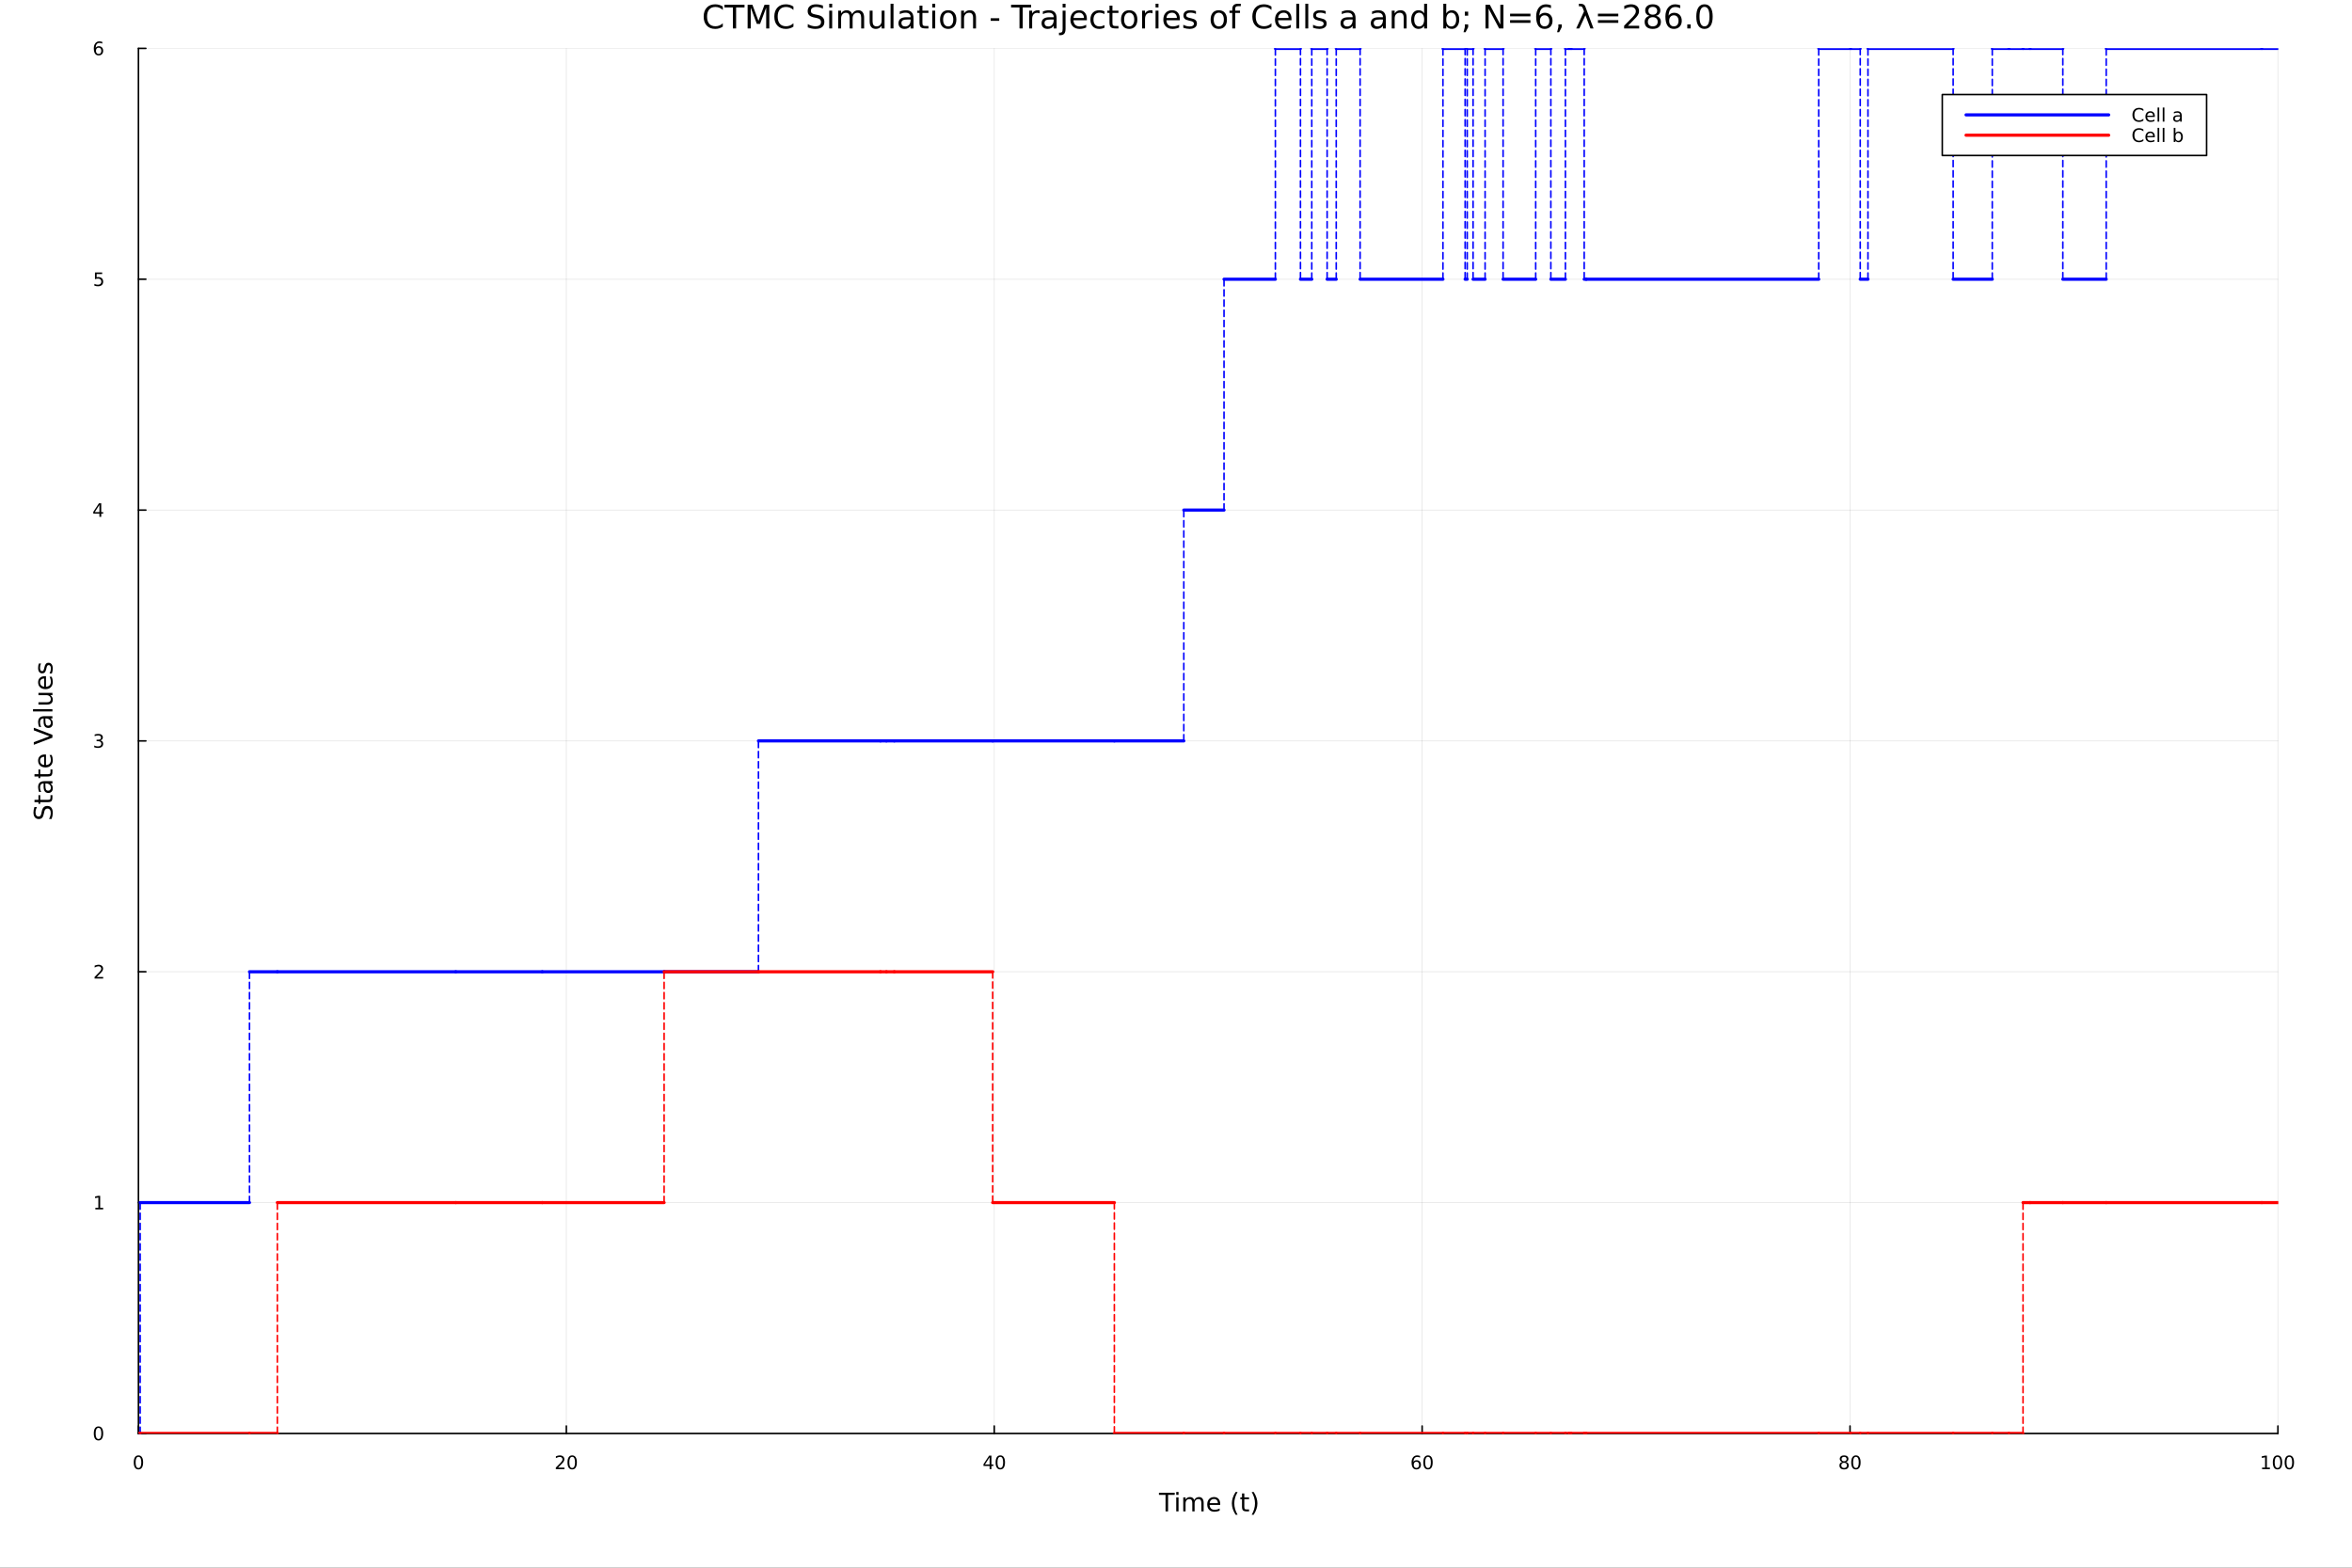 <?xml version="1.0" encoding="utf-8"?>
<svg xmlns="http://www.w3.org/2000/svg" xmlns:xlink="http://www.w3.org/1999/xlink" width="1500" height="1000" viewBox="0 0 6000 4000">
<rect x="0" y="0" width="6000" height="4000" fill="#333333" stroke="none"/>
<defs>
  <clipPath id="clip840">
    <rect x="0" y="0" width="6000" height="4000"/>
  </clipPath>
</defs>
<path clip-path="url(#clip840)" d="M0 4000 L6000 4000 L6000 2.22045e-13 L0 2.22045e-13  Z" fill="#ffffff" fill-rule="evenodd" fill-opacity="1"/>
<defs>
  <clipPath id="clip841">
    <rect x="1200" y="0" width="4201" height="4000"/>
  </clipPath>
</defs>
<path clip-path="url(#clip840)" d="M353.177 3657.45 L5811.02 3657.45 L5811.02 123.472 L353.177 123.472  Z" fill="#ffffff" fill-rule="evenodd" fill-opacity="1"/>
<defs>
  <clipPath id="clip842">
    <rect x="353" y="123" width="5459" height="3535"/>
  </clipPath>
</defs>
<polyline clip-path="url(#clip842)" style="stroke:#000000; stroke-linecap:round; stroke-linejoin:round; stroke-width:2; stroke-opacity:0.1; fill:none" points="353.177,3657.45 353.177,123.472 "/>
<polyline clip-path="url(#clip842)" style="stroke:#000000; stroke-linecap:round; stroke-linejoin:round; stroke-width:2; stroke-opacity:0.1; fill:none" points="1444.75,3657.45 1444.75,123.472 "/>
<polyline clip-path="url(#clip842)" style="stroke:#000000; stroke-linecap:round; stroke-linejoin:round; stroke-width:2; stroke-opacity:0.1; fill:none" points="2536.32,3657.45 2536.32,123.472 "/>
<polyline clip-path="url(#clip842)" style="stroke:#000000; stroke-linecap:round; stroke-linejoin:round; stroke-width:2; stroke-opacity:0.1; fill:none" points="3627.89,3657.45 3627.89,123.472 "/>
<polyline clip-path="url(#clip842)" style="stroke:#000000; stroke-linecap:round; stroke-linejoin:round; stroke-width:2; stroke-opacity:0.1; fill:none" points="4719.45,3657.45 4719.45,123.472 "/>
<polyline clip-path="url(#clip842)" style="stroke:#000000; stroke-linecap:round; stroke-linejoin:round; stroke-width:2; stroke-opacity:0.1; fill:none" points="5811.02,3657.45 5811.02,123.472 "/>
<polyline clip-path="url(#clip842)" style="stroke:#000000; stroke-linecap:round; stroke-linejoin:round; stroke-width:2; stroke-opacity:0.1; fill:none" points="353.177,3657.45 5811.02,3657.45 "/>
<polyline clip-path="url(#clip842)" style="stroke:#000000; stroke-linecap:round; stroke-linejoin:round; stroke-width:2; stroke-opacity:0.1; fill:none" points="353.177,3068.45 5811.02,3068.45 "/>
<polyline clip-path="url(#clip842)" style="stroke:#000000; stroke-linecap:round; stroke-linejoin:round; stroke-width:2; stroke-opacity:0.1; fill:none" points="353.177,2479.46 5811.02,2479.46 "/>
<polyline clip-path="url(#clip842)" style="stroke:#000000; stroke-linecap:round; stroke-linejoin:round; stroke-width:2; stroke-opacity:0.1; fill:none" points="353.177,1890.46 5811.02,1890.46 "/>
<polyline clip-path="url(#clip842)" style="stroke:#000000; stroke-linecap:round; stroke-linejoin:round; stroke-width:2; stroke-opacity:0.1; fill:none" points="353.177,1301.46 5811.02,1301.46 "/>
<polyline clip-path="url(#clip842)" style="stroke:#000000; stroke-linecap:round; stroke-linejoin:round; stroke-width:2; stroke-opacity:0.1; fill:none" points="353.177,712.468 5811.02,712.468 "/>
<polyline clip-path="url(#clip842)" style="stroke:#000000; stroke-linecap:round; stroke-linejoin:round; stroke-width:2; stroke-opacity:0.1; fill:none" points="353.177,123.472 5811.02,123.472 "/>
<polyline clip-path="url(#clip840)" style="stroke:#000000; stroke-linecap:round; stroke-linejoin:round; stroke-width:4; stroke-opacity:1; fill:none" points="353.177,3657.45 5811.02,3657.45 "/>
<polyline clip-path="url(#clip840)" style="stroke:#000000; stroke-linecap:round; stroke-linejoin:round; stroke-width:4; stroke-opacity:1; fill:none" points="353.177,3657.45 353.177,3638.55 "/>
<polyline clip-path="url(#clip840)" style="stroke:#000000; stroke-linecap:round; stroke-linejoin:round; stroke-width:4; stroke-opacity:1; fill:none" points="1444.75,3657.45 1444.75,3638.55 "/>
<polyline clip-path="url(#clip840)" style="stroke:#000000; stroke-linecap:round; stroke-linejoin:round; stroke-width:4; stroke-opacity:1; fill:none" points="2536.32,3657.45 2536.32,3638.55 "/>
<polyline clip-path="url(#clip840)" style="stroke:#000000; stroke-linecap:round; stroke-linejoin:round; stroke-width:4; stroke-opacity:1; fill:none" points="3627.89,3657.45 3627.89,3638.55 "/>
<polyline clip-path="url(#clip840)" style="stroke:#000000; stroke-linecap:round; stroke-linejoin:round; stroke-width:4; stroke-opacity:1; fill:none" points="4719.45,3657.45 4719.45,3638.55 "/>
<polyline clip-path="url(#clip840)" style="stroke:#000000; stroke-linecap:round; stroke-linejoin:round; stroke-width:4; stroke-opacity:1; fill:none" points="5811.02,3657.45 5811.02,3638.55 "/>
<path clip-path="url(#clip840)" d="M353.177 3717.17 Q349.566 3717.17 347.738 3720.73 Q345.932 3724.27 345.932 3731.4 Q345.932 3738.51 347.738 3742.07 Q349.566 3745.62 353.177 3745.62 Q356.812 3745.62 358.617 3742.07 Q360.446 3738.51 360.446 3731.4 Q360.446 3724.27 358.617 3720.73 Q356.812 3717.17 353.177 3717.17 M353.177 3713.46 Q358.988 3713.46 362.043 3718.07 Q365.122 3722.65 365.122 3731.4 Q365.122 3740.13 362.043 3744.74 Q358.988 3749.32 353.177 3749.32 Q347.367 3749.32 344.289 3744.74 Q341.233 3740.13 341.233 3731.4 Q341.233 3722.65 344.289 3718.07 Q347.367 3713.46 353.177 3713.46 Z" fill="#000000" fill-rule="nonzero" fill-opacity="1" /><path clip-path="url(#clip840)" d="M1423.52 3744.71 L1439.84 3744.71 L1439.84 3748.65 L1417.9 3748.65 L1417.9 3744.71 Q1420.56 3741.96 1425.14 3737.33 Q1429.75 3732.68 1430.93 3731.33 Q1433.17 3728.81 1434.05 3727.07 Q1434.96 3725.31 1434.96 3723.62 Q1434.96 3720.87 1433.01 3719.13 Q1431.09 3717.4 1427.99 3717.4 Q1425.79 3717.4 1423.33 3718.16 Q1420.9 3718.93 1418.13 3720.48 L1418.13 3715.75 Q1420.95 3714.62 1423.4 3714.04 Q1425.86 3713.46 1427.89 3713.46 Q1433.27 3713.46 1436.46 3716.15 Q1439.65 3718.83 1439.65 3723.32 Q1439.65 3725.45 1438.84 3727.37 Q1438.06 3729.27 1435.95 3731.87 Q1435.37 3732.54 1432.27 3735.75 Q1429.17 3738.95 1423.52 3744.71 Z" fill="#000000" fill-rule="nonzero" fill-opacity="1" /><path clip-path="url(#clip840)" d="M1459.65 3717.17 Q1456.04 3717.17 1454.21 3720.73 Q1452.41 3724.27 1452.41 3731.4 Q1452.41 3738.51 1454.21 3742.07 Q1456.04 3745.62 1459.65 3745.62 Q1463.29 3745.62 1465.09 3742.07 Q1466.92 3738.51 1466.92 3731.4 Q1466.92 3724.27 1465.09 3720.73 Q1463.29 3717.17 1459.65 3717.17 M1459.65 3713.46 Q1465.46 3713.46 1468.52 3718.07 Q1471.6 3722.65 1471.6 3731.4 Q1471.6 3740.13 1468.52 3744.74 Q1465.46 3749.32 1459.65 3749.32 Q1453.84 3749.32 1450.77 3744.74 Q1447.71 3740.13 1447.71 3731.4 Q1447.71 3722.65 1450.77 3718.07 Q1453.84 3713.46 1459.65 3713.46 Z" fill="#000000" fill-rule="nonzero" fill-opacity="1" /><path clip-path="url(#clip840)" d="M2524.49 3718.16 L2512.68 3736.61 L2524.49 3736.61 L2524.49 3718.16 M2523.26 3714.09 L2529.14 3714.09 L2529.14 3736.61 L2534.07 3736.61 L2534.07 3740.5 L2529.14 3740.5 L2529.14 3748.65 L2524.49 3748.65 L2524.49 3740.5 L2508.89 3740.5 L2508.89 3735.99 L2523.26 3714.09 Z" fill="#000000" fill-rule="nonzero" fill-opacity="1" /><path clip-path="url(#clip840)" d="M2551.8 3717.17 Q2548.19 3717.17 2546.36 3720.73 Q2544.56 3724.27 2544.56 3731.4 Q2544.56 3738.51 2546.36 3742.07 Q2548.19 3745.62 2551.8 3745.62 Q2555.44 3745.62 2557.24 3742.07 Q2559.07 3738.51 2559.07 3731.4 Q2559.07 3724.27 2557.24 3720.73 Q2555.44 3717.17 2551.8 3717.17 M2551.8 3713.46 Q2557.61 3713.46 2560.67 3718.07 Q2563.75 3722.65 2563.75 3731.4 Q2563.75 3740.13 2560.67 3744.74 Q2557.61 3749.32 2551.8 3749.32 Q2545.99 3749.32 2542.91 3744.74 Q2539.86 3740.13 2539.86 3731.4 Q2539.86 3722.65 2542.91 3718.07 Q2545.99 3713.46 2551.8 3713.46 Z" fill="#000000" fill-rule="nonzero" fill-opacity="1" /><path clip-path="url(#clip840)" d="M3613.29 3729.5 Q3610.14 3729.5 3608.29 3731.66 Q3606.46 3733.81 3606.46 3737.56 Q3606.46 3741.29 3608.29 3743.46 Q3610.14 3745.62 3613.29 3745.62 Q3616.44 3745.62 3618.27 3743.46 Q3620.12 3741.29 3620.12 3737.56 Q3620.12 3733.81 3618.27 3731.66 Q3616.44 3729.5 3613.29 3729.5 M3622.57 3714.85 L3622.57 3719.11 Q3620.81 3718.28 3619.01 3717.84 Q3617.23 3717.4 3615.47 3717.4 Q3610.84 3717.4 3608.38 3720.52 Q3605.95 3723.65 3605.61 3729.97 Q3606.97 3727.95 3609.03 3726.89 Q3611.09 3725.8 3613.57 3725.8 Q3618.78 3725.8 3621.79 3728.97 Q3624.82 3732.12 3624.82 3737.56 Q3624.82 3742.88 3621.67 3746.1 Q3618.52 3749.32 3613.29 3749.32 Q3607.3 3749.32 3604.12 3744.74 Q3600.95 3740.13 3600.95 3731.4 Q3600.95 3723.21 3604.84 3718.35 Q3608.73 3713.46 3615.28 3713.46 Q3617.04 3713.46 3618.82 3713.81 Q3620.63 3714.16 3622.57 3714.85 Z" fill="#000000" fill-rule="nonzero" fill-opacity="1" /><path clip-path="url(#clip840)" d="M3642.87 3717.17 Q3639.26 3717.17 3637.43 3720.73 Q3635.63 3724.27 3635.63 3731.4 Q3635.63 3738.51 3637.43 3742.07 Q3639.26 3745.62 3642.87 3745.62 Q3646.51 3745.62 3648.31 3742.07 Q3650.14 3738.51 3650.14 3731.4 Q3650.14 3724.27 3648.31 3720.73 Q3646.51 3717.17 3642.87 3717.17 M3642.87 3713.46 Q3648.68 3713.46 3651.74 3718.07 Q3654.82 3722.65 3654.82 3731.4 Q3654.82 3740.13 3651.74 3744.74 Q3648.68 3749.32 3642.87 3749.32 Q3637.06 3749.32 3633.98 3744.74 Q3630.93 3740.13 3630.93 3731.4 Q3630.93 3722.65 3633.98 3718.07 Q3637.06 3713.46 3642.87 3713.46 Z" fill="#000000" fill-rule="nonzero" fill-opacity="1" /><path clip-path="url(#clip840)" d="M4704.33 3732.24 Q4700.99 3732.24 4699.07 3734.02 Q4697.17 3735.8 4697.17 3738.93 Q4697.17 3742.05 4699.07 3743.83 Q4700.99 3745.62 4704.33 3745.62 Q4707.66 3745.62 4709.58 3743.83 Q4711.5 3742.03 4711.5 3738.93 Q4711.5 3735.8 4709.58 3734.02 Q4707.68 3732.24 4704.33 3732.24 M4699.65 3730.24 Q4696.64 3729.5 4694.95 3727.44 Q4693.29 3725.38 4693.29 3722.42 Q4693.29 3718.28 4696.23 3715.87 Q4699.19 3713.46 4704.33 3713.46 Q4709.49 3713.46 4712.43 3715.87 Q4715.37 3718.28 4715.37 3722.42 Q4715.37 3725.38 4713.68 3727.44 Q4712.01 3729.5 4709.03 3730.24 Q4712.41 3731.03 4714.28 3733.32 Q4716.18 3735.62 4716.18 3738.93 Q4716.18 3743.95 4713.1 3746.63 Q4710.04 3749.32 4704.33 3749.32 Q4698.61 3749.32 4695.53 3746.63 Q4692.48 3743.95 4692.48 3738.93 Q4692.48 3735.62 4694.37 3733.32 Q4696.27 3731.03 4699.65 3730.24 M4697.94 3722.86 Q4697.94 3725.55 4699.6 3727.05 Q4701.29 3728.56 4704.33 3728.56 Q4707.34 3728.56 4709.03 3727.05 Q4710.74 3725.55 4710.74 3722.86 Q4710.74 3720.18 4709.03 3718.67 Q4707.34 3717.17 4704.33 3717.17 Q4701.29 3717.17 4699.6 3718.67 Q4697.94 3720.18 4697.94 3722.86 Z" fill="#000000" fill-rule="nonzero" fill-opacity="1" /><path clip-path="url(#clip840)" d="M4734.49 3717.17 Q4730.88 3717.17 4729.05 3720.73 Q4727.24 3724.27 4727.24 3731.4 Q4727.24 3738.51 4729.05 3742.07 Q4730.88 3745.62 4734.49 3745.62 Q4738.12 3745.62 4739.93 3742.07 Q4741.76 3738.51 4741.76 3731.4 Q4741.76 3724.27 4739.93 3720.73 Q4738.12 3717.17 4734.49 3717.17 M4734.49 3713.46 Q4740.3 3713.46 4743.35 3718.07 Q4746.43 3722.65 4746.43 3731.4 Q4746.43 3740.13 4743.35 3744.74 Q4740.3 3749.32 4734.49 3749.32 Q4728.68 3749.32 4725.6 3744.74 Q4722.54 3740.13 4722.54 3731.4 Q4722.54 3722.65 4725.6 3718.07 Q4728.68 3713.46 4734.49 3713.46 Z" fill="#000000" fill-rule="nonzero" fill-opacity="1" /><path clip-path="url(#clip840)" d="M5770.63 3744.71 L5778.27 3744.71 L5778.27 3718.35 L5769.96 3720.01 L5769.96 3715.75 L5778.22 3714.09 L5782.9 3714.09 L5782.9 3744.71 L5790.54 3744.71 L5790.54 3748.65 L5770.63 3748.65 L5770.63 3744.71 Z" fill="#000000" fill-rule="nonzero" fill-opacity="1" /><path clip-path="url(#clip840)" d="M5809.98 3717.17 Q5806.37 3717.17 5804.54 3720.73 Q5802.74 3724.27 5802.74 3731.4 Q5802.74 3738.51 5804.54 3742.07 Q5806.37 3745.62 5809.98 3745.62 Q5813.62 3745.62 5815.42 3742.07 Q5817.25 3738.51 5817.25 3731.4 Q5817.25 3724.27 5815.42 3720.73 Q5813.62 3717.17 5809.98 3717.17 M5809.98 3713.46 Q5815.79 3713.46 5818.85 3718.07 Q5821.93 3722.65 5821.93 3731.4 Q5821.93 3740.13 5818.85 3744.74 Q5815.79 3749.32 5809.98 3749.32 Q5804.17 3749.32 5801.09 3744.74 Q5798.04 3740.13 5798.04 3731.4 Q5798.04 3722.65 5801.09 3718.07 Q5804.17 3713.46 5809.98 3713.46 Z" fill="#000000" fill-rule="nonzero" fill-opacity="1" /><path clip-path="url(#clip840)" d="M5840.14 3717.17 Q5836.53 3717.17 5834.7 3720.73 Q5832.9 3724.27 5832.9 3731.4 Q5832.9 3738.51 5834.7 3742.07 Q5836.53 3745.62 5840.14 3745.62 Q5843.78 3745.62 5845.58 3742.07 Q5847.41 3738.51 5847.41 3731.4 Q5847.41 3724.27 5845.58 3720.73 Q5843.78 3717.17 5840.14 3717.17 M5840.14 3713.46 Q5845.95 3713.46 5849.01 3718.07 Q5852.09 3722.65 5852.09 3731.4 Q5852.09 3740.13 5849.01 3744.74 Q5845.95 3749.32 5840.14 3749.32 Q5834.33 3749.32 5831.25 3744.74 Q5828.2 3740.13 5828.2 3731.4 Q5828.2 3722.65 5831.25 3718.07 Q5834.33 3713.46 5840.14 3713.46 Z" fill="#000000" fill-rule="nonzero" fill-opacity="1" /><path clip-path="url(#clip840)" d="M2956.47 3808.79 L2996.67 3808.79 L2996.67 3814.2 L2979.8 3814.2 L2979.8 3856.31 L2973.34 3856.31 L2973.34 3814.2 L2956.47 3814.2 L2956.47 3808.79 Z" fill="#000000" fill-rule="nonzero" fill-opacity="1" /><path clip-path="url(#clip840)" d="M3000.62 3820.66 L3006.48 3820.66 L3006.48 3856.31 L3000.62 3856.31 L3000.62 3820.66 M3000.62 3806.79 L3006.48 3806.79 L3006.48 3814.2 L3000.62 3814.2 L3000.62 3806.79 Z" fill="#000000" fill-rule="nonzero" fill-opacity="1" /><path clip-path="url(#clip840)" d="M3046.48 3827.51 Q3048.68 3823.56 3051.74 3821.68 Q3054.79 3819.8 3058.93 3819.8 Q3064.5 3819.8 3067.52 3823.72 Q3070.55 3827.6 3070.55 3834.8 L3070.55 3856.31 L3064.66 3856.31 L3064.66 3834.99 Q3064.66 3829.86 3062.84 3827.38 Q3061.03 3824.9 3057.31 3824.9 Q3052.75 3824.9 3050.11 3827.92 Q3047.47 3830.94 3047.47 3836.16 L3047.47 3856.31 L3041.58 3856.31 L3041.58 3834.99 Q3041.58 3829.83 3039.77 3827.38 Q3037.95 3824.9 3034.17 3824.9 Q3029.68 3824.9 3027.04 3827.95 Q3024.4 3830.98 3024.4 3836.16 L3024.4 3856.31 L3018.51 3856.31 L3018.51 3820.66 L3024.4 3820.66 L3024.4 3826.2 Q3026.4 3822.92 3029.2 3821.36 Q3032 3819.8 3035.85 3819.8 Q3039.74 3819.8 3042.44 3821.78 Q3045.18 3823.75 3046.48 3827.51 Z" fill="#000000" fill-rule="nonzero" fill-opacity="1" /><path clip-path="url(#clip840)" d="M3112.72 3837.02 L3112.72 3839.89 L3085.79 3839.89 Q3086.17 3845.94 3089.42 3849.12 Q3092.7 3852.27 3098.52 3852.27 Q3101.9 3852.27 3105.05 3851.44 Q3108.23 3850.61 3111.35 3848.96 L3111.35 3854.5 Q3108.2 3855.83 3104.89 3856.53 Q3101.58 3857.23 3098.17 3857.23 Q3089.64 3857.23 3084.65 3852.27 Q3079.68 3847.3 3079.68 3838.84 Q3079.68 3830.08 3084.39 3824.96 Q3089.13 3819.8 3097.16 3819.8 Q3104.35 3819.8 3108.52 3824.45 Q3112.72 3829.07 3112.72 3837.02 M3106.86 3835.3 Q3106.8 3830.5 3104.16 3827.63 Q3101.55 3824.77 3097.22 3824.77 Q3092.32 3824.77 3089.36 3827.54 Q3086.43 3830.31 3085.98 3835.34 L3106.86 3835.3 Z" fill="#000000" fill-rule="nonzero" fill-opacity="1" /><path clip-path="url(#clip840)" d="M3157.12 3806.85 Q3152.86 3814.17 3150.79 3821.33 Q3148.72 3828.49 3148.72 3835.85 Q3148.72 3843.2 3150.79 3850.42 Q3152.89 3857.62 3157.12 3864.91 L3152.03 3864.91 Q3147.25 3857.43 3144.87 3850.2 Q3142.51 3842.98 3142.51 3835.85 Q3142.51 3828.75 3144.87 3821.55 Q3147.22 3814.36 3152.03 3806.85 L3157.12 3806.85 Z" fill="#000000" fill-rule="nonzero" fill-opacity="1" /><path clip-path="url(#clip840)" d="M3174.28 3810.54 L3174.28 3820.66 L3186.34 3820.66 L3186.34 3825.22 L3174.28 3825.22 L3174.28 3844.57 Q3174.28 3848.93 3175.45 3850.17 Q3176.66 3851.41 3180.32 3851.41 L3186.34 3851.41 L3186.34 3856.31 L3180.32 3856.31 Q3173.54 3856.31 3170.97 3853.8 Q3168.39 3851.25 3168.39 3844.57 L3168.39 3825.22 L3164.09 3825.22 L3164.09 3820.66 L3168.39 3820.66 L3168.39 3810.54 L3174.28 3810.54 Z" fill="#000000" fill-rule="nonzero" fill-opacity="1" /><path clip-path="url(#clip840)" d="M3193.12 3806.85 L3198.21 3806.85 Q3202.99 3814.36 3205.34 3821.55 Q3207.73 3828.75 3207.73 3835.85 Q3207.73 3842.98 3205.34 3850.2 Q3202.99 3857.43 3198.21 3864.91 L3193.12 3864.91 Q3197.35 3857.62 3199.42 3850.42 Q3201.52 3843.2 3201.52 3835.85 Q3201.52 3828.49 3199.42 3821.33 Q3197.35 3814.17 3193.12 3806.85 Z" fill="#000000" fill-rule="nonzero" fill-opacity="1" /><polyline clip-path="url(#clip840)" style="stroke:#000000; stroke-linecap:round; stroke-linejoin:round; stroke-width:4; stroke-opacity:1; fill:none" points="353.177,3657.45 353.177,123.472 "/>
<polyline clip-path="url(#clip840)" style="stroke:#000000; stroke-linecap:round; stroke-linejoin:round; stroke-width:4; stroke-opacity:1; fill:none" points="353.177,3657.45 372.075,3657.45 "/>
<polyline clip-path="url(#clip840)" style="stroke:#000000; stroke-linecap:round; stroke-linejoin:round; stroke-width:4; stroke-opacity:1; fill:none" points="353.177,3068.45 372.075,3068.45 "/>
<polyline clip-path="url(#clip840)" style="stroke:#000000; stroke-linecap:round; stroke-linejoin:round; stroke-width:4; stroke-opacity:1; fill:none" points="353.177,2479.46 372.075,2479.46 "/>
<polyline clip-path="url(#clip840)" style="stroke:#000000; stroke-linecap:round; stroke-linejoin:round; stroke-width:4; stroke-opacity:1; fill:none" points="353.177,1890.46 372.075,1890.46 "/>
<polyline clip-path="url(#clip840)" style="stroke:#000000; stroke-linecap:round; stroke-linejoin:round; stroke-width:4; stroke-opacity:1; fill:none" points="353.177,1301.46 372.075,1301.46 "/>
<polyline clip-path="url(#clip840)" style="stroke:#000000; stroke-linecap:round; stroke-linejoin:round; stroke-width:4; stroke-opacity:1; fill:none" points="353.177,712.468 372.075,712.468 "/>
<polyline clip-path="url(#clip840)" style="stroke:#000000; stroke-linecap:round; stroke-linejoin:round; stroke-width:4; stroke-opacity:1; fill:none" points="353.177,123.472 372.075,123.472 "/>
<path clip-path="url(#clip840)" d="M251.233 3643.25 Q247.622 3643.25 245.793 3646.81 Q243.988 3650.35 243.988 3657.48 Q243.988 3664.59 245.793 3668.15 Q247.622 3671.7 251.233 3671.7 Q254.867 3671.7 256.673 3668.15 Q258.502 3664.59 258.502 3657.48 Q258.502 3650.35 256.673 3646.81 Q254.867 3643.25 251.233 3643.25 M251.233 3639.54 Q257.043 3639.54 260.099 3644.15 Q263.177 3648.73 263.177 3657.48 Q263.177 3666.21 260.099 3670.82 Q257.043 3675.4 251.233 3675.4 Q245.423 3675.4 242.344 3670.82 Q239.289 3666.21 239.289 3657.48 Q239.289 3648.73 242.344 3644.15 Q245.423 3639.54 251.233 3639.54 Z" fill="#000000" fill-rule="nonzero" fill-opacity="1" /><path clip-path="url(#clip840)" d="M243.27 3081.8 L250.909 3081.8 L250.909 3055.43 L242.599 3057.1 L242.599 3052.84 L250.863 3051.17 L255.539 3051.17 L255.539 3081.8 L263.177 3081.8 L263.177 3085.73 L243.27 3085.73 L243.27 3081.8 Z" fill="#000000" fill-rule="nonzero" fill-opacity="1" /><path clip-path="url(#clip840)" d="M246.858 2492.8 L263.177 2492.8 L263.177 2496.74 L241.233 2496.74 L241.233 2492.8 Q243.895 2490.05 248.478 2485.42 Q253.085 2480.76 254.266 2479.42 Q256.511 2476.9 257.39 2475.16 Q258.293 2473.4 258.293 2471.71 Q258.293 2468.96 256.349 2467.22 Q254.428 2465.49 251.326 2465.49 Q249.127 2465.49 246.673 2466.25 Q244.242 2467.01 241.465 2468.56 L241.465 2463.84 Q244.289 2462.71 246.742 2462.13 Q249.196 2461.55 251.233 2461.55 Q256.603 2461.55 259.798 2464.24 Q262.992 2466.92 262.992 2471.41 Q262.992 2473.54 262.182 2475.46 Q261.395 2477.36 259.289 2479.95 Q258.71 2480.62 255.608 2483.84 Q252.506 2487.04 246.858 2492.8 Z" fill="#000000" fill-rule="nonzero" fill-opacity="1" /><path clip-path="url(#clip840)" d="M256.048 1889.11 Q259.404 1889.82 261.279 1892.09 Q263.177 1894.36 263.177 1897.69 Q263.177 1902.81 259.659 1905.61 Q256.14 1908.41 249.659 1908.41 Q247.483 1908.41 245.168 1907.97 Q242.877 1907.55 240.423 1906.7 L240.423 1902.18 Q242.367 1903.32 244.682 1903.9 Q246.997 1904.48 249.52 1904.48 Q253.918 1904.48 256.21 1902.74 Q258.525 1901 258.525 1897.69 Q258.525 1894.64 256.372 1892.93 Q254.242 1891.19 250.423 1891.19 L246.395 1891.19 L246.395 1887.35 L250.608 1887.35 Q254.057 1887.35 255.886 1885.98 Q257.715 1884.59 257.715 1882 Q257.715 1879.34 255.816 1877.93 Q253.941 1876.49 250.423 1876.49 Q248.502 1876.49 246.303 1876.91 Q244.104 1877.32 241.465 1878.2 L241.465 1874.04 Q244.127 1873.3 246.441 1872.93 Q248.779 1872.55 250.84 1872.55 Q256.164 1872.55 259.265 1874.99 Q262.367 1877.39 262.367 1881.51 Q262.367 1884.38 260.724 1886.37 Q259.08 1888.34 256.048 1889.11 Z" fill="#000000" fill-rule="nonzero" fill-opacity="1" /><path clip-path="url(#clip840)" d="M253.594 1288.26 L241.789 1306.71 L253.594 1306.71 L253.594 1288.26 M252.367 1284.18 L258.247 1284.18 L258.247 1306.71 L263.177 1306.71 L263.177 1310.6 L258.247 1310.6 L258.247 1318.74 L253.594 1318.74 L253.594 1310.6 L237.992 1310.6 L237.992 1306.08 L252.367 1284.18 Z" fill="#000000" fill-rule="nonzero" fill-opacity="1" /><path clip-path="url(#clip840)" d="M242.275 695.188 L260.631 695.188 L260.631 699.123 L246.557 699.123 L246.557 707.595 Q247.576 707.248 248.594 707.086 Q249.613 706.901 250.631 706.901 Q256.418 706.901 259.798 710.072 Q263.177 713.243 263.177 718.66 Q263.177 724.239 259.705 727.341 Q256.233 730.419 249.914 730.419 Q247.738 730.419 245.469 730.049 Q243.224 729.679 240.816 728.938 L240.816 724.239 Q242.9 725.373 245.122 725.929 Q247.344 726.484 249.821 726.484 Q253.826 726.484 256.164 724.378 Q258.502 722.271 258.502 718.66 Q258.502 715.049 256.164 712.943 Q253.826 710.836 249.821 710.836 Q247.946 710.836 246.071 711.253 Q244.219 711.669 242.275 712.549 L242.275 695.188 Z" fill="#000000" fill-rule="nonzero" fill-opacity="1" /><path clip-path="url(#clip840)" d="M251.65 121.609 Q248.502 121.609 246.65 123.761 Q244.821 125.914 244.821 129.664 Q244.821 133.391 246.65 135.567 Q248.502 137.72 251.65 137.72 Q254.798 137.72 256.627 135.567 Q258.478 133.391 258.478 129.664 Q258.478 125.914 256.627 123.761 Q254.798 121.609 251.65 121.609 M260.932 106.956 L260.932 111.215 Q259.173 110.382 257.367 109.942 Q255.585 109.502 253.826 109.502 Q249.196 109.502 246.742 112.627 Q244.312 115.752 243.965 122.072 Q245.33 120.058 247.391 118.993 Q249.451 117.905 251.928 117.905 Q257.136 117.905 260.145 121.076 Q263.177 124.224 263.177 129.664 Q263.177 134.988 260.029 138.206 Q256.881 141.423 251.65 141.423 Q245.654 141.423 242.483 136.84 Q239.312 132.234 239.312 123.507 Q239.312 115.312 243.201 110.451 Q247.09 105.567 253.641 105.567 Q255.4 105.567 257.182 105.914 Q258.988 106.262 260.932 106.956 Z" fill="#000000" fill-rule="nonzero" fill-opacity="1" /><path clip-path="url(#clip840)" d="M87.776 2059.25 L94.046 2059.25 Q92.296 2062.91 91.436 2066.15 Q90.577 2069.4 90.577 2072.42 Q90.577 2077.68 92.614 2080.54 Q94.651 2083.37 98.407 2083.37 Q101.558 2083.37 103.181 2081.49 Q104.772 2079.58 105.759 2074.3 L106.555 2070.42 Q107.924 2063.23 111.393 2059.82 Q114.83 2056.38 120.623 2056.38 Q127.53 2056.38 131.095 2061.03 Q134.659 2065.64 134.659 2074.59 Q134.659 2077.96 133.896 2081.78 Q133.132 2085.57 131.636 2089.64 L125.015 2089.64 Q127.212 2085.73 128.326 2081.97 Q129.44 2078.22 129.44 2074.59 Q129.44 2069.08 127.275 2066.09 Q125.111 2063.1 121.101 2063.1 Q117.599 2063.1 115.626 2065.26 Q113.653 2067.39 112.666 2072.3 L111.902 2076.21 Q110.47 2083.4 107.414 2086.62 Q104.359 2089.83 98.916 2089.83 Q92.614 2089.83 88.986 2085.41 Q85.357 2080.95 85.357 2073.16 Q85.357 2069.81 85.962 2066.34 Q86.567 2062.88 87.776 2059.25 Z" fill="#000000" fill-rule="nonzero" fill-opacity="1" /><path clip-path="url(#clip840)" d="M87.967 2040.82 L98.088 2040.82 L98.088 2028.75 L102.64 2028.75 L102.64 2040.82 L121.992 2040.82 Q126.352 2040.82 127.594 2039.64 Q128.835 2038.43 128.835 2034.77 L128.835 2028.75 L133.736 2028.75 L133.736 2034.77 Q133.736 2041.55 131.222 2044.13 Q128.676 2046.71 121.992 2046.71 L102.64 2046.71 L102.64 2051 L98.088 2051 L98.088 2046.71 L87.967 2046.71 L87.967 2040.82 Z" fill="#000000" fill-rule="nonzero" fill-opacity="1" /><path clip-path="url(#clip840)" d="M115.817 2004.85 Q115.817 2011.95 117.44 2014.69 Q119.063 2017.42 122.978 2017.42 Q126.098 2017.42 127.944 2015.39 Q129.758 2013.32 129.758 2009.79 Q129.758 2004.92 126.32 2001.99 Q122.851 1999.03 117.122 1999.03 L115.817 1999.03 L115.817 2004.85 M113.398 1993.17 L133.736 1993.17 L133.736 1999.03 L128.326 1999.03 Q131.572 2001.03 133.132 2004.02 Q134.659 2007.02 134.659 2011.34 Q134.659 2016.82 131.604 2020.07 Q128.517 2023.28 123.36 2023.28 Q117.345 2023.28 114.289 2019.27 Q111.234 2015.23 111.234 2007.24 L111.234 1999.03 L110.661 1999.03 Q106.619 1999.03 104.422 2001.7 Q102.194 2004.34 102.194 2009.15 Q102.194 2012.2 102.926 2015.1 Q103.658 2018 105.123 2020.67 L99.712 2020.67 Q98.47 2017.46 97.866 2014.43 Q97.229 2011.41 97.229 2008.54 Q97.229 2000.81 101.24 1996.99 Q105.25 1993.17 113.398 1993.17 Z" fill="#000000" fill-rule="nonzero" fill-opacity="1" /><path clip-path="url(#clip840)" d="M87.967 1975.31 L98.088 1975.31 L98.088 1963.25 L102.64 1963.25 L102.64 1975.31 L121.992 1975.31 Q126.352 1975.31 127.594 1974.14 Q128.835 1972.93 128.835 1969.27 L128.835 1963.25 L133.736 1963.25 L133.736 1969.27 Q133.736 1976.05 131.222 1978.62 Q128.676 1981.2 121.992 1981.2 L102.64 1981.2 L102.64 1985.5 L98.088 1985.5 L98.088 1981.2 L87.967 1981.2 L87.967 1975.31 Z" fill="#000000" fill-rule="nonzero" fill-opacity="1" /><path clip-path="url(#clip840)" d="M114.448 1925.06 L117.313 1925.06 L117.313 1951.98 Q123.36 1951.6 126.543 1948.36 Q129.694 1945.08 129.694 1939.25 Q129.694 1935.88 128.867 1932.73 Q128.039 1929.55 126.384 1926.43 L131.922 1926.43 Q133.259 1929.58 133.959 1932.89 Q134.659 1936.2 134.659 1939.6 Q134.659 1948.13 129.694 1953.13 Q124.729 1958.1 116.263 1958.1 Q107.51 1958.1 102.385 1953.38 Q97.229 1948.64 97.229 1940.62 Q97.229 1933.43 101.876 1929.26 Q106.491 1925.06 114.448 1925.06 M112.73 1930.91 Q107.924 1930.98 105.059 1933.62 Q102.194 1936.23 102.194 1940.56 Q102.194 1945.46 104.963 1948.42 Q107.733 1951.35 112.761 1951.79 L112.73 1930.91 Z" fill="#000000" fill-rule="nonzero" fill-opacity="1" /><path clip-path="url(#clip840)" d="M133.736 1882.22 L86.216 1900.36 L86.216 1893.64 L126.225 1878.59 L86.216 1863.5 L86.216 1856.82 L133.736 1874.93 L133.736 1882.22 Z" fill="#000000" fill-rule="nonzero" fill-opacity="1" /><path clip-path="url(#clip840)" d="M115.817 1838.99 Q115.817 1846.09 117.44 1848.83 Q119.063 1851.57 122.978 1851.57 Q126.098 1851.57 127.944 1849.53 Q129.758 1847.46 129.758 1843.93 Q129.758 1839.06 126.32 1836.13 Q122.851 1833.17 117.122 1833.17 L115.817 1833.17 L115.817 1838.99 M113.398 1827.31 L133.736 1827.31 L133.736 1833.17 L128.326 1833.17 Q131.572 1835.17 133.132 1838.17 Q134.659 1841.16 134.659 1845.49 Q134.659 1850.96 131.604 1854.21 Q128.517 1857.42 123.36 1857.42 Q117.345 1857.42 114.289 1853.41 Q111.234 1849.37 111.234 1841.38 L111.234 1833.17 L110.661 1833.17 Q106.619 1833.17 104.422 1835.84 Q102.194 1838.48 102.194 1843.29 Q102.194 1846.35 102.926 1849.24 Q103.658 1852.14 105.123 1854.81 L99.712 1854.81 Q98.47 1851.6 97.866 1848.57 Q97.229 1845.55 97.229 1842.69 Q97.229 1834.95 101.24 1831.13 Q105.25 1827.31 113.398 1827.31 Z" fill="#000000" fill-rule="nonzero" fill-opacity="1" /><path clip-path="url(#clip840)" d="M84.211 1815.25 L84.211 1809.39 L133.736 1809.39 L133.736 1815.25 L84.211 1815.25 Z" fill="#000000" fill-rule="nonzero" fill-opacity="1" /><path clip-path="url(#clip840)" d="M119.668 1797.74 L98.088 1797.74 L98.088 1791.89 L119.445 1791.89 Q124.506 1791.89 127.052 1789.91 Q129.567 1787.94 129.567 1783.99 Q129.567 1779.25 126.543 1776.51 Q123.519 1773.74 118.3 1773.74 L98.088 1773.74 L98.088 1767.89 L133.736 1767.89 L133.736 1773.74 L128.262 1773.74 Q131.508 1775.88 133.1 1778.71 Q134.659 1781.51 134.659 1785.23 Q134.659 1791.38 130.84 1794.56 Q127.021 1797.74 119.668 1797.74 M97.229 1783.01 L97.229 1783.01 Z" fill="#000000" fill-rule="nonzero" fill-opacity="1" /><path clip-path="url(#clip840)" d="M114.448 1725.33 L117.313 1725.33 L117.313 1752.26 Q123.36 1751.88 126.543 1748.63 Q129.694 1745.35 129.694 1739.53 Q129.694 1736.16 128.867 1733 Q128.039 1729.82 126.384 1726.7 L131.922 1726.7 Q133.259 1729.85 133.959 1733.16 Q134.659 1736.47 134.659 1739.88 Q134.659 1748.41 129.694 1753.41 Q124.729 1758.37 116.263 1758.37 Q107.51 1758.37 102.385 1753.66 Q97.229 1748.92 97.229 1740.9 Q97.229 1733.7 101.876 1729.53 Q106.491 1725.33 114.448 1725.33 M112.73 1731.19 Q107.924 1731.25 105.059 1733.9 Q102.194 1736.51 102.194 1740.83 Q102.194 1745.74 104.963 1748.7 Q107.733 1751.62 112.761 1752.07 L112.73 1731.19 Z" fill="#000000" fill-rule="nonzero" fill-opacity="1" /><path clip-path="url(#clip840)" d="M99.139 1693 L104.677 1693 Q103.404 1695.48 102.767 1698.15 Q102.131 1700.83 102.131 1703.69 Q102.131 1708.05 103.468 1710.25 Q104.804 1712.41 107.478 1712.41 Q109.515 1712.41 110.693 1710.85 Q111.838 1709.29 112.889 1704.58 L113.334 1702.58 Q114.671 1696.34 117.122 1693.73 Q119.541 1691.09 123.901 1691.09 Q128.867 1691.09 131.763 1695.03 Q134.659 1698.95 134.659 1705.82 Q134.659 1708.69 134.087 1711.81 Q133.545 1714.89 132.431 1718.33 L126.384 1718.33 Q128.071 1715.08 128.93 1711.93 Q129.758 1708.78 129.758 1705.7 Q129.758 1701.56 128.357 1699.33 Q126.925 1697.1 124.347 1697.1 Q121.96 1697.1 120.687 1698.72 Q119.414 1700.32 118.236 1705.76 L117.759 1707.8 Q116.613 1713.24 114.257 1715.66 Q111.87 1718.08 107.733 1718.08 Q102.704 1718.08 99.966 1714.51 Q97.229 1710.95 97.229 1704.39 Q97.229 1701.14 97.707 1698.28 Q98.184 1695.41 99.139 1693 Z" fill="#000000" fill-rule="nonzero" fill-opacity="1" /><path clip-path="url(#clip840)" d="M1843.88 16.755 L1843.88 25.383 Q1839.75 21.535 1835.05 19.631 Q1830.39 17.727 1825.13 17.727 Q1814.75 17.727 1809.25 24.087 Q1803.74 30.406 1803.74 42.397 Q1803.74 54.347 1809.25 60.707 Q1814.75 67.026 1825.13 67.026 Q1830.39 67.026 1835.05 65.122 Q1839.75 63.218 1843.88 59.37 L1843.88 67.918 Q1839.59 70.834 1834.77 72.292 Q1829.99 73.751 1824.64 73.751 Q1810.91 73.751 1803.01 65.365 Q1795.11 56.94 1795.11 42.397 Q1795.11 27.814 1803.01 19.428 Q1810.91 11.002 1824.64 11.002 Q1830.07 11.002 1834.85 12.461 Q1839.67 13.878 1843.88 16.755 Z" fill="#000000" fill-rule="nonzero" fill-opacity="1" /><path clip-path="url(#clip840)" d="M1848.13 12.096 L1899.3 12.096 L1899.3 18.983 L1877.83 18.983 L1877.83 72.576 L1869.6 72.576 L1869.6 18.983 L1848.13 18.983 L1848.13 12.096 Z" fill="#000000" fill-rule="nonzero" fill-opacity="1" /><path clip-path="url(#clip840)" d="M1907.2 12.096 L1919.39 12.096 L1934.82 53.253 L1950.34 12.096 L1962.53 12.096 L1962.53 72.576 L1954.55 72.576 L1954.55 19.469 L1938.96 60.95 L1930.73 60.95 L1915.14 19.469 L1915.14 72.576 L1907.2 72.576 L1907.2 12.096 Z" fill="#000000" fill-rule="nonzero" fill-opacity="1" /><path clip-path="url(#clip840)" d="M2024.07 16.755 L2024.07 25.383 Q2019.93 21.535 2015.23 19.631 Q2010.58 17.727 2005.31 17.727 Q1994.94 17.727 1989.43 24.087 Q1983.92 30.406 1983.92 42.397 Q1983.92 54.347 1989.43 60.707 Q1994.94 67.026 2005.31 67.026 Q2010.58 67.026 2015.23 65.122 Q2019.93 63.218 2024.07 59.37 L2024.07 67.918 Q2019.77 70.834 2014.95 72.292 Q2010.17 73.751 2004.82 73.751 Q1991.09 73.751 1983.19 65.365 Q1975.29 56.94 1975.29 42.397 Q1975.29 27.814 1983.19 19.428 Q1991.09 11.002 2004.82 11.002 Q2010.25 11.002 2015.03 12.461 Q2019.85 13.878 2024.07 16.755 Z" fill="#000000" fill-rule="nonzero" fill-opacity="1" /><path clip-path="url(#clip840)" d="M2099.33 14.081 L2099.33 22.061 Q2094.67 19.833 2090.54 18.739 Q2086.41 17.646 2082.56 17.646 Q2075.88 17.646 2072.23 20.238 Q2068.63 22.831 2068.63 27.611 Q2068.63 31.621 2071.02 33.687 Q2073.45 35.713 2080.17 36.969 L2085.11 37.981 Q2094.27 39.723 2098.6 44.139 Q2102.98 48.514 2102.98 55.886 Q2102.98 64.677 2097.06 69.214 Q2091.19 73.751 2079.81 73.751 Q2075.51 73.751 2070.65 72.778 Q2065.83 71.806 2060.64 69.902 L2060.64 61.477 Q2065.63 64.272 2070.41 65.689 Q2075.19 67.107 2079.81 67.107 Q2086.81 67.107 2090.62 64.353 Q2094.43 61.598 2094.43 56.494 Q2094.43 52.038 2091.67 49.526 Q2088.96 47.015 2082.72 45.759 L2077.74 44.787 Q2068.58 42.964 2064.49 39.075 Q2060.4 35.186 2060.4 28.259 Q2060.4 20.238 2066.03 15.62 Q2071.7 11.002 2081.63 11.002 Q2085.88 11.002 2090.3 11.772 Q2094.71 12.542 2099.33 14.081 Z" fill="#000000" fill-rule="nonzero" fill-opacity="1" /><path clip-path="url(#clip840)" d="M2115.41 27.206 L2122.87 27.206 L2122.87 72.576 L2115.41 72.576 L2115.41 27.206 M2115.41 9.544 L2122.87 9.544 L2122.87 18.983 L2115.41 18.983 L2115.41 9.544 Z" fill="#000000" fill-rule="nonzero" fill-opacity="1" /><path clip-path="url(#clip840)" d="M2173.79 35.915 Q2176.58 30.892 2180.47 28.502 Q2184.36 26.112 2189.63 26.112 Q2196.71 26.112 2200.56 31.095 Q2204.41 36.037 2204.41 45.192 L2204.41 72.576 L2196.92 72.576 L2196.92 45.435 Q2196.92 38.913 2194.61 35.753 Q2192.3 32.594 2187.56 32.594 Q2181.77 32.594 2178.4 36.442 Q2175.04 40.29 2175.04 46.934 L2175.04 72.576 L2167.55 72.576 L2167.55 45.435 Q2167.55 38.873 2165.24 35.753 Q2162.93 32.594 2158.11 32.594 Q2152.4 32.594 2149.04 36.482 Q2145.67 40.331 2145.67 46.934 L2145.67 72.576 L2138.18 72.576 L2138.18 27.206 L2145.67 27.206 L2145.67 34.254 Q2148.23 30.082 2151.79 28.097 Q2155.35 26.112 2160.26 26.112 Q2165.2 26.112 2168.64 28.624 Q2172.13 31.135 2173.79 35.915 Z" fill="#000000" fill-rule="nonzero" fill-opacity="1" /><path clip-path="url(#clip840)" d="M2218.51 54.671 L2218.51 27.206 L2225.96 27.206 L2225.96 54.387 Q2225.96 60.828 2228.47 64.069 Q2230.99 67.269 2236.01 67.269 Q2242.04 67.269 2245.53 63.421 Q2249.05 59.573 2249.05 52.929 L2249.05 27.206 L2256.51 27.206 L2256.51 72.576 L2249.05 72.576 L2249.05 65.608 Q2246.34 69.74 2242.73 71.766 Q2239.17 73.751 2234.43 73.751 Q2226.61 73.751 2222.56 68.89 Q2218.51 64.029 2218.51 54.671 M2237.26 26.112 L2237.26 26.112 Z" fill="#000000" fill-rule="nonzero" fill-opacity="1" /><path clip-path="url(#clip840)" d="M2271.86 9.544 L2279.31 9.544 L2279.31 72.576 L2271.86 72.576 L2271.86 9.544 Z" fill="#000000" fill-rule="nonzero" fill-opacity="1" /><path clip-path="url(#clip840)" d="M2315.53 49.769 Q2306.49 49.769 2303.01 51.835 Q2299.53 53.901 2299.53 58.884 Q2299.53 62.854 2302.12 65.203 Q2304.75 67.512 2309.25 67.512 Q2315.45 67.512 2319.17 63.137 Q2322.94 58.722 2322.94 51.43 L2322.94 49.769 L2315.53 49.769 M2330.39 46.691 L2330.39 72.576 L2322.94 72.576 L2322.94 65.689 Q2320.39 69.821 2316.58 71.806 Q2312.77 73.751 2307.26 73.751 Q2300.3 73.751 2296.16 69.862 Q2292.07 65.933 2292.07 59.37 Q2292.07 51.714 2297.18 47.825 Q2302.32 43.936 2312.49 43.936 L2322.94 43.936 L2322.94 43.207 Q2322.94 38.062 2319.54 35.267 Q2316.18 32.431 2310.06 32.431 Q2306.17 32.431 2302.48 33.363 Q2298.8 34.295 2295.39 36.158 L2295.39 29.272 Q2299.49 27.692 2303.33 26.922 Q2307.18 26.112 2310.83 26.112 Q2320.67 26.112 2325.53 31.216 Q2330.39 36.32 2330.39 46.691 Z" fill="#000000" fill-rule="nonzero" fill-opacity="1" /><path clip-path="url(#clip840)" d="M2353.12 14.324 L2353.12 27.206 L2368.47 27.206 L2368.47 32.999 L2353.12 32.999 L2353.12 57.628 Q2353.12 63.178 2354.62 64.758 Q2356.16 66.338 2360.82 66.338 L2368.47 66.338 L2368.47 72.576 L2360.82 72.576 Q2352.19 72.576 2348.91 69.376 Q2345.63 66.135 2345.63 57.628 L2345.63 32.999 L2340.16 32.999 L2340.16 27.206 L2345.63 27.206 L2345.63 14.324 L2353.12 14.324 Z" fill="#000000" fill-rule="nonzero" fill-opacity="1" /><path clip-path="url(#clip840)" d="M2378.28 27.206 L2385.73 27.206 L2385.73 72.576 L2378.28 72.576 L2378.28 27.206 M2378.28 9.544 L2385.73 9.544 L2385.73 18.983 L2378.28 18.983 L2378.28 9.544 Z" fill="#000000" fill-rule="nonzero" fill-opacity="1" /><path clip-path="url(#clip840)" d="M2418.91 32.431 Q2412.91 32.431 2409.43 37.131 Q2405.94 41.789 2405.94 49.931 Q2405.94 58.074 2409.39 62.773 Q2412.87 67.431 2418.91 67.431 Q2424.86 67.431 2428.35 62.732 Q2431.83 58.033 2431.83 49.931 Q2431.83 41.87 2428.35 37.171 Q2424.86 32.431 2418.91 32.431 M2418.91 26.112 Q2428.63 26.112 2434.18 32.431 Q2439.73 38.751 2439.73 49.931 Q2439.73 61.071 2434.18 67.431 Q2428.63 73.751 2418.91 73.751 Q2409.14 73.751 2403.59 67.431 Q2398.09 61.071 2398.09 49.931 Q2398.09 38.751 2403.59 32.431 Q2409.14 26.112 2418.91 26.112 Z" fill="#000000" fill-rule="nonzero" fill-opacity="1" /><path clip-path="url(#clip840)" d="M2489.8 45.192 L2489.8 72.576 L2482.34 72.576 L2482.34 45.435 Q2482.34 38.994 2479.83 35.794 Q2477.32 32.594 2472.3 32.594 Q2466.26 32.594 2462.78 36.442 Q2459.29 40.29 2459.29 46.934 L2459.29 72.576 L2451.8 72.576 L2451.8 27.206 L2459.29 27.206 L2459.29 34.254 Q2461.97 30.163 2465.57 28.138 Q2469.22 26.112 2473.96 26.112 Q2481.78 26.112 2485.79 30.973 Q2489.8 35.794 2489.8 45.192 Z" fill="#000000" fill-rule="nonzero" fill-opacity="1" /><path clip-path="url(#clip840)" d="M2527.27 46.529 L2549.1 46.529 L2549.1 53.172 L2527.27 53.172 L2527.27 46.529 Z" fill="#000000" fill-rule="nonzero" fill-opacity="1" /><path clip-path="url(#clip840)" d="M2579.28 12.096 L2630.44 12.096 L2630.44 18.983 L2608.98 18.983 L2608.98 72.576 L2600.75 72.576 L2600.75 18.983 L2579.28 18.983 L2579.28 12.096 Z" fill="#000000" fill-rule="nonzero" fill-opacity="1" /><path clip-path="url(#clip840)" d="M2652.12 34.173 Q2650.86 33.444 2649.36 33.12 Q2647.9 32.756 2646.12 32.756 Q2639.8 32.756 2636.4 36.888 Q2633.04 40.979 2633.04 48.676 L2633.04 72.576 L2625.54 72.576 L2625.54 27.206 L2633.04 27.206 L2633.04 34.254 Q2635.39 30.122 2639.15 28.138 Q2642.92 26.112 2648.31 26.112 Q2649.08 26.112 2650.01 26.234 Q2650.94 26.315 2652.08 26.517 L2652.12 34.173 Z" fill="#000000" fill-rule="nonzero" fill-opacity="1" /><path clip-path="url(#clip840)" d="M2680.55 49.769 Q2671.52 49.769 2668.04 51.835 Q2664.55 53.901 2664.55 58.884 Q2664.55 62.854 2667.15 65.203 Q2669.78 67.512 2674.28 67.512 Q2680.47 67.512 2684.2 63.137 Q2687.97 58.722 2687.97 51.43 L2687.97 49.769 L2680.55 49.769 M2695.42 46.691 L2695.42 72.576 L2687.97 72.576 L2687.97 65.689 Q2685.42 69.821 2681.61 71.806 Q2677.8 73.751 2672.29 73.751 Q2665.32 73.751 2661.19 69.862 Q2657.1 65.933 2657.1 59.37 Q2657.1 51.714 2662.2 47.825 Q2667.35 43.936 2677.52 43.936 L2687.97 43.936 L2687.97 43.207 Q2687.97 38.062 2684.57 35.267 Q2681.2 32.431 2675.09 32.431 Q2671.2 32.431 2667.51 33.363 Q2663.82 34.295 2660.42 36.158 L2660.42 29.272 Q2664.51 27.692 2668.36 26.922 Q2672.21 26.112 2675.86 26.112 Q2685.7 26.112 2690.56 31.216 Q2695.42 36.32 2695.42 46.691 Z" fill="#000000" fill-rule="nonzero" fill-opacity="1" /><path clip-path="url(#clip840)" d="M2710.77 27.206 L2718.23 27.206 L2718.23 73.386 Q2718.23 82.055 2714.91 85.944 Q2711.63 89.833 2704.29 89.833 L2701.46 89.833 L2701.46 83.513 L2703.44 83.513 Q2707.7 83.513 2709.24 81.528 Q2710.77 79.584 2710.77 73.386 L2710.77 27.206 M2710.77 9.544 L2718.23 9.544 L2718.23 18.983 L2710.77 18.983 L2710.77 9.544 Z" fill="#000000" fill-rule="nonzero" fill-opacity="1" /><path clip-path="url(#clip840)" d="M2772.63 48.028 L2772.63 51.673 L2738.36 51.673 Q2738.85 59.37 2742.98 63.421 Q2747.15 67.431 2754.56 67.431 Q2758.86 67.431 2762.87 66.378 Q2766.92 65.325 2770.89 63.218 L2770.89 70.267 Q2766.88 71.968 2762.67 72.86 Q2758.45 73.751 2754.12 73.751 Q2743.26 73.751 2736.9 67.431 Q2730.58 61.112 2730.58 50.337 Q2730.58 39.197 2736.58 32.675 Q2742.61 26.112 2752.82 26.112 Q2761.98 26.112 2767.28 32.026 Q2772.63 37.9 2772.63 48.028 M2765.18 45.84 Q2765.1 39.723 2761.73 36.077 Q2758.41 32.431 2752.9 32.431 Q2746.67 32.431 2742.9 35.956 Q2739.17 39.48 2738.6 45.88 L2765.18 45.84 Z" fill="#000000" fill-rule="nonzero" fill-opacity="1" /><path clip-path="url(#clip840)" d="M2817.52 28.948 L2817.52 35.915 Q2814.36 34.173 2811.16 33.323 Q2808 32.431 2804.76 32.431 Q2797.5 32.431 2793.49 37.05 Q2789.48 41.627 2789.48 49.931 Q2789.48 58.236 2793.49 62.854 Q2797.5 67.431 2804.76 67.431 Q2808 67.431 2811.16 66.581 Q2814.36 65.689 2817.52 63.948 L2817.52 70.834 Q2814.4 72.292 2811.03 73.022 Q2807.71 73.751 2803.95 73.751 Q2793.7 73.751 2787.66 67.31 Q2781.62 60.869 2781.62 49.931 Q2781.62 38.832 2787.7 32.472 Q2793.82 26.112 2804.43 26.112 Q2807.87 26.112 2811.16 26.841 Q2814.44 27.53 2817.52 28.948 Z" fill="#000000" fill-rule="nonzero" fill-opacity="1" /><path clip-path="url(#clip840)" d="M2837.85 14.324 L2837.85 27.206 L2853.2 27.206 L2853.2 32.999 L2837.85 32.999 L2837.85 57.628 Q2837.85 63.178 2839.35 64.758 Q2840.89 66.338 2845.55 66.338 L2853.2 66.338 L2853.2 72.576 L2845.55 72.576 Q2836.92 72.576 2833.64 69.376 Q2830.36 66.135 2830.36 57.628 L2830.36 32.999 L2824.89 32.999 L2824.89 27.206 L2830.36 27.206 L2830.36 14.324 L2837.85 14.324 Z" fill="#000000" fill-rule="nonzero" fill-opacity="1" /><path clip-path="url(#clip840)" d="M2880.59 32.431 Q2874.59 32.431 2871.11 37.131 Q2867.63 41.789 2867.63 49.931 Q2867.63 58.074 2871.07 62.773 Q2874.55 67.431 2880.59 67.431 Q2886.54 67.431 2890.03 62.732 Q2893.51 58.033 2893.51 49.931 Q2893.51 41.87 2890.03 37.171 Q2886.54 32.431 2880.59 32.431 M2880.59 26.112 Q2890.31 26.112 2895.86 32.431 Q2901.41 38.751 2901.41 49.931 Q2901.41 61.071 2895.86 67.431 Q2890.31 73.751 2880.59 73.751 Q2870.83 73.751 2865.28 67.431 Q2859.77 61.071 2859.77 49.931 Q2859.77 38.751 2865.28 32.431 Q2870.83 26.112 2880.59 26.112 Z" fill="#000000" fill-rule="nonzero" fill-opacity="1" /><path clip-path="url(#clip840)" d="M2940.06 34.173 Q2938.8 33.444 2937.3 33.12 Q2935.84 32.756 2934.06 32.756 Q2927.74 32.756 2924.34 36.888 Q2920.98 40.979 2920.98 48.676 L2920.98 72.576 L2913.48 72.576 L2913.48 27.206 L2920.98 27.206 L2920.98 34.254 Q2923.33 30.122 2927.09 28.138 Q2930.86 26.112 2936.25 26.112 Q2937.02 26.112 2937.95 26.234 Q2938.88 26.315 2940.02 26.517 L2940.06 34.173 Z" fill="#000000" fill-rule="nonzero" fill-opacity="1" /><path clip-path="url(#clip840)" d="M2947.87 27.206 L2955.33 27.206 L2955.33 72.576 L2947.87 72.576 L2947.87 27.206 M2947.87 9.544 L2955.33 9.544 L2955.33 18.983 L2947.87 18.983 L2947.87 9.544 Z" fill="#000000" fill-rule="nonzero" fill-opacity="1" /><path clip-path="url(#clip840)" d="M3009.73 48.028 L3009.73 51.673 L2975.46 51.673 Q2975.95 59.37 2980.08 63.421 Q2984.25 67.431 2991.66 67.431 Q2995.96 67.431 2999.97 66.378 Q3004.02 65.325 3007.99 63.218 L3007.99 70.267 Q3003.98 71.968 2999.77 72.86 Q2995.55 73.751 2991.22 73.751 Q2980.36 73.751 2974 67.431 Q2967.68 61.112 2967.68 50.337 Q2967.68 39.197 2973.68 32.675 Q2979.71 26.112 2989.92 26.112 Q2999.08 26.112 3004.38 32.026 Q3009.73 37.9 3009.73 48.028 M3002.28 45.84 Q3002.2 39.723 2998.83 36.077 Q2995.51 32.431 2990 32.431 Q2983.76 32.431 2980 35.956 Q2976.27 39.48 2975.7 45.88 L3002.28 45.84 Z" fill="#000000" fill-rule="nonzero" fill-opacity="1" /><path clip-path="url(#clip840)" d="M3050.89 28.543 L3050.89 35.591 Q3047.73 33.971 3044.33 33.161 Q3040.92 32.35 3037.28 32.35 Q3031.73 32.35 3028.93 34.052 Q3026.18 35.753 3026.18 39.156 Q3026.18 41.749 3028.16 43.248 Q3030.15 44.706 3036.14 46.043 L3038.7 46.61 Q3046.63 48.311 3049.96 51.43 Q3053.32 54.509 3053.32 60.059 Q3053.32 66.378 3048.3 70.064 Q3043.31 73.751 3034.56 73.751 Q3030.92 73.751 3026.95 73.022 Q3023.02 72.333 3018.64 70.915 L3018.64 63.218 Q3022.78 65.365 3026.79 66.459 Q3030.8 67.512 3034.73 67.512 Q3039.99 67.512 3042.83 65.73 Q3045.66 63.907 3045.66 60.626 Q3045.66 57.588 3043.6 55.967 Q3041.57 54.347 3034.64 52.848 L3032.05 52.24 Q3025.12 50.782 3022.05 47.785 Q3018.97 44.746 3018.97 39.48 Q3018.97 33.08 3023.5 29.596 Q3028.04 26.112 3036.39 26.112 Q3040.52 26.112 3044.16 26.72 Q3047.81 27.327 3050.89 28.543 Z" fill="#000000" fill-rule="nonzero" fill-opacity="1" /><path clip-path="url(#clip840)" d="M3109.14 32.431 Q3103.15 32.431 3099.66 37.131 Q3096.18 41.789 3096.18 49.931 Q3096.18 58.074 3099.62 62.773 Q3103.1 67.431 3109.14 67.431 Q3115.1 67.431 3118.58 62.732 Q3122.06 58.033 3122.06 49.931 Q3122.06 41.87 3118.58 37.171 Q3115.1 32.431 3109.14 32.431 M3109.14 26.112 Q3118.86 26.112 3124.41 32.431 Q3129.96 38.751 3129.96 49.931 Q3129.96 61.071 3124.41 67.431 Q3118.86 73.751 3109.14 73.751 Q3099.38 73.751 3093.83 67.431 Q3088.32 61.071 3088.32 49.931 Q3088.32 38.751 3093.83 32.431 Q3099.38 26.112 3109.14 26.112 Z" fill="#000000" fill-rule="nonzero" fill-opacity="1" /><path clip-path="url(#clip840)" d="M3165.29 9.544 L3165.29 15.742 L3158.16 15.742 Q3154.15 15.742 3152.57 17.362 Q3151.03 18.983 3151.03 23.195 L3151.03 27.206 L3163.3 27.206 L3163.3 32.999 L3151.03 32.999 L3151.03 72.576 L3143.53 72.576 L3143.53 32.999 L3136.4 32.999 L3136.4 27.206 L3143.53 27.206 L3143.53 24.046 Q3143.53 16.471 3147.06 13.028 Q3150.58 9.544 3158.24 9.544 L3165.29 9.544 Z" fill="#000000" fill-rule="nonzero" fill-opacity="1" /><path clip-path="url(#clip840)" d="M3243.51 16.755 L3243.51 25.383 Q3239.38 21.535 3234.68 19.631 Q3230.02 17.727 3224.75 17.727 Q3214.38 17.727 3208.87 24.087 Q3203.36 30.406 3203.36 42.397 Q3203.36 54.347 3208.87 60.707 Q3214.38 67.026 3224.75 67.026 Q3230.02 67.026 3234.68 65.122 Q3239.38 63.218 3243.51 59.37 L3243.51 67.918 Q3239.21 70.834 3234.39 72.292 Q3229.61 73.751 3224.27 73.751 Q3210.53 73.751 3202.64 65.365 Q3194.74 56.94 3194.74 42.397 Q3194.74 27.814 3202.64 19.428 Q3210.53 11.002 3224.27 11.002 Q3229.7 11.002 3234.48 12.461 Q3239.3 13.878 3243.51 16.755 Z" fill="#000000" fill-rule="nonzero" fill-opacity="1" /><path clip-path="url(#clip840)" d="M3294.63 48.028 L3294.63 51.673 L3260.36 51.673 Q3260.85 59.37 3264.98 63.421 Q3269.15 67.431 3276.56 67.431 Q3280.86 67.431 3284.87 66.378 Q3288.92 65.325 3292.89 63.218 L3292.89 70.267 Q3288.88 71.968 3284.67 72.86 Q3280.45 73.751 3276.12 73.751 Q3265.26 73.751 3258.9 67.431 Q3252.58 61.112 3252.58 50.337 Q3252.58 39.197 3258.58 32.675 Q3264.61 26.112 3274.82 26.112 Q3283.98 26.112 3289.28 32.026 Q3294.63 37.9 3294.63 48.028 M3287.18 45.84 Q3287.1 39.723 3283.73 36.077 Q3280.41 32.431 3274.9 32.431 Q3268.66 32.431 3264.9 35.956 Q3261.17 39.48 3260.6 45.88 L3287.18 45.84 Z" fill="#000000" fill-rule="nonzero" fill-opacity="1" /><path clip-path="url(#clip840)" d="M3306.86 9.544 L3314.32 9.544 L3314.32 72.576 L3306.86 72.576 L3306.86 9.544 Z" fill="#000000" fill-rule="nonzero" fill-opacity="1" /><path clip-path="url(#clip840)" d="M3329.91 9.544 L3337.37 9.544 L3337.37 72.576 L3329.91 72.576 L3329.91 9.544 Z" fill="#000000" fill-rule="nonzero" fill-opacity="1" /><path clip-path="url(#clip840)" d="M3381.89 28.543 L3381.89 35.591 Q3378.73 33.971 3375.33 33.161 Q3371.92 32.35 3368.28 32.35 Q3362.73 32.35 3359.93 34.052 Q3357.18 35.753 3357.18 39.156 Q3357.18 41.749 3359.16 43.248 Q3361.15 44.706 3367.14 46.043 L3369.69 46.61 Q3377.63 48.311 3380.96 51.43 Q3384.32 54.509 3384.32 60.059 Q3384.32 66.378 3379.3 70.064 Q3374.31 73.751 3365.56 73.751 Q3361.92 73.751 3357.95 73.022 Q3354.02 72.333 3349.64 70.915 L3349.64 63.218 Q3353.77 65.365 3357.78 66.459 Q3361.8 67.512 3365.72 67.512 Q3370.99 67.512 3373.83 65.73 Q3376.66 63.907 3376.66 60.626 Q3376.66 57.588 3374.6 55.967 Q3372.57 54.347 3365.64 52.848 L3363.05 52.24 Q3356.12 50.782 3353.05 47.785 Q3349.97 44.746 3349.97 39.48 Q3349.97 33.08 3354.5 29.596 Q3359.04 26.112 3367.39 26.112 Q3371.52 26.112 3375.16 26.72 Q3378.81 27.327 3381.89 28.543 Z" fill="#000000" fill-rule="nonzero" fill-opacity="1" /><path clip-path="url(#clip840)" d="M3443.18 49.769 Q3434.14 49.769 3430.66 51.835 Q3427.18 53.901 3427.18 58.884 Q3427.18 62.854 3429.77 65.203 Q3432.4 67.512 3436.9 67.512 Q3443.1 67.512 3446.82 63.137 Q3450.59 58.722 3450.59 51.43 L3450.59 49.769 L3443.18 49.769 M3458.04 46.691 L3458.04 72.576 L3450.59 72.576 L3450.59 65.689 Q3448.04 69.821 3444.23 71.806 Q3440.42 73.751 3434.91 73.751 Q3427.95 73.751 3423.81 69.862 Q3419.72 65.933 3419.72 59.37 Q3419.72 51.714 3424.83 47.825 Q3429.97 43.936 3440.14 43.936 L3450.59 43.936 L3450.59 43.207 Q3450.59 38.062 3447.19 35.267 Q3443.83 32.431 3437.71 32.431 Q3433.82 32.431 3430.13 33.363 Q3426.45 34.295 3423.04 36.158 L3423.04 29.272 Q3427.14 27.692 3430.98 26.922 Q3434.83 26.112 3438.48 26.112 Q3448.32 26.112 3453.18 31.216 Q3458.04 36.32 3458.04 46.691 Z" fill="#000000" fill-rule="nonzero" fill-opacity="1" /><path clip-path="url(#clip840)" d="M3520.39 49.769 Q3511.35 49.769 3507.87 51.835 Q3504.39 53.901 3504.39 58.884 Q3504.39 62.854 3506.98 65.203 Q3509.61 67.512 3514.11 67.512 Q3520.31 67.512 3524.03 63.137 Q3527.8 58.722 3527.8 51.43 L3527.8 49.769 L3520.39 49.769 M3535.25 46.691 L3535.25 72.576 L3527.8 72.576 L3527.8 65.689 Q3525.25 69.821 3521.44 71.806 Q3517.63 73.751 3512.12 73.751 Q3505.16 73.751 3501.02 69.862 Q3496.93 65.933 3496.93 59.37 Q3496.93 51.714 3502.04 47.825 Q3507.18 43.936 3517.35 43.936 L3527.8 43.936 L3527.8 43.207 Q3527.8 38.062 3524.4 35.267 Q3521.04 32.431 3514.92 32.431 Q3511.03 32.431 3507.34 33.363 Q3503.66 34.295 3500.26 36.158 L3500.26 29.272 Q3504.35 27.692 3508.19 26.922 Q3512.04 26.112 3515.69 26.112 Q3525.53 26.112 3530.39 31.216 Q3535.25 36.32 3535.25 46.691 Z" fill="#000000" fill-rule="nonzero" fill-opacity="1" /><path clip-path="url(#clip840)" d="M3588.32 45.192 L3588.32 72.576 L3580.87 72.576 L3580.87 45.435 Q3580.87 38.994 3578.36 35.794 Q3575.85 32.594 3570.82 32.594 Q3564.79 32.594 3561.3 36.442 Q3557.82 40.29 3557.82 46.934 L3557.82 72.576 L3550.32 72.576 L3550.32 27.206 L3557.82 27.206 L3557.82 34.254 Q3560.49 30.163 3564.1 28.138 Q3567.74 26.112 3572.48 26.112 Q3580.3 26.112 3584.31 30.973 Q3588.32 35.794 3588.32 45.192 Z" fill="#000000" fill-rule="nonzero" fill-opacity="1" /><path clip-path="url(#clip840)" d="M3633.04 34.092 L3633.04 9.544 L3640.5 9.544 L3640.5 72.576 L3633.04 72.576 L3633.04 65.77 Q3630.69 69.821 3627.09 71.806 Q3623.52 73.751 3618.5 73.751 Q3610.28 73.751 3605.09 67.188 Q3599.95 60.626 3599.95 49.931 Q3599.95 39.237 3605.09 32.675 Q3610.28 26.112 3618.5 26.112 Q3623.52 26.112 3627.09 28.097 Q3630.69 30.041 3633.04 34.092 M3607.64 49.931 Q3607.64 58.155 3611.01 62.854 Q3614.41 67.512 3620.32 67.512 Q3626.24 67.512 3629.64 62.854 Q3633.04 58.155 3633.04 49.931 Q3633.04 41.708 3629.64 37.05 Q3626.24 32.35 3620.32 32.35 Q3614.41 32.35 3611.01 37.05 Q3607.64 41.708 3607.64 49.931 Z" fill="#000000" fill-rule="nonzero" fill-opacity="1" /><path clip-path="url(#clip840)" d="M3714.79 49.931 Q3714.79 41.708 3711.39 37.05 Q3708.03 32.35 3702.11 32.35 Q3696.2 32.35 3692.79 37.05 Q3689.43 41.708 3689.43 49.931 Q3689.43 58.155 3692.79 62.854 Q3696.2 67.512 3702.11 67.512 Q3708.03 67.512 3711.39 62.854 Q3714.79 58.155 3714.79 49.931 M3689.43 34.092 Q3691.78 30.041 3695.35 28.097 Q3698.95 26.112 3703.93 26.112 Q3712.2 26.112 3717.34 32.675 Q3722.53 39.237 3722.53 49.931 Q3722.53 60.626 3717.34 67.188 Q3712.2 73.751 3703.93 73.751 Q3698.95 73.751 3695.35 71.806 Q3691.78 69.821 3689.43 65.77 L3689.43 72.576 L3681.94 72.576 L3681.94 9.544 L3689.43 9.544 L3689.43 34.092 Z" fill="#000000" fill-rule="nonzero" fill-opacity="1" /><path clip-path="url(#clip840)" d="M3736.79 29.677 L3745.33 29.677 L3745.33 39.966 L3736.79 39.966 L3736.79 29.677 M3736.79 62.287 L3745.33 62.287 L3745.33 69.254 L3738.69 82.217 L3733.47 82.217 L3736.79 69.254 L3736.79 62.287 Z" fill="#000000" fill-rule="nonzero" fill-opacity="1" /><path clip-path="url(#clip840)" d="M3789.53 12.096 L3800.55 12.096 L3827.37 62.692 L3827.37 12.096 L3835.31 12.096 L3835.31 72.576 L3824.29 72.576 L3797.47 21.98 L3797.47 72.576 L3789.53 72.576 L3789.53 12.096 Z" fill="#000000" fill-rule="nonzero" fill-opacity="1" /><path clip-path="url(#clip840)" d="M3852.24 34.903 L3904.17 34.903 L3904.17 41.708 L3852.24 41.708 L3852.24 34.903 M3852.24 51.43 L3904.17 51.43 L3904.17 58.317 L3852.24 58.317 L3852.24 51.43 Z" fill="#000000" fill-rule="nonzero" fill-opacity="1" /><path clip-path="url(#clip840)" d="M3940.35 39.075 Q3934.84 39.075 3931.6 42.842 Q3928.4 46.61 3928.4 53.172 Q3928.4 59.694 3931.6 63.502 Q3934.84 67.269 3940.35 67.269 Q3945.85 67.269 3949.05 63.502 Q3952.3 59.694 3952.3 53.172 Q3952.3 46.61 3949.05 42.842 Q3945.85 39.075 3940.35 39.075 M3956.59 13.433 L3956.59 20.887 Q3953.51 19.428 3950.35 18.659 Q3947.23 17.889 3944.15 17.889 Q3936.05 17.889 3931.76 23.358 Q3927.5 28.826 3926.9 39.885 Q3929.29 36.361 3932.89 34.498 Q3936.5 32.594 3940.83 32.594 Q3949.95 32.594 3955.21 38.143 Q3960.52 43.653 3960.52 53.172 Q3960.52 62.489 3955.01 68.12 Q3949.5 73.751 3940.35 73.751 Q3929.85 73.751 3924.3 65.73 Q3918.75 57.669 3918.75 42.397 Q3918.75 28.057 3925.56 19.55 Q3932.37 11.002 3943.83 11.002 Q3946.91 11.002 3950.03 11.61 Q3953.19 12.217 3956.59 13.433 Z" fill="#000000" fill-rule="nonzero" fill-opacity="1" /><path clip-path="url(#clip840)" d="M3975.47 62.287 L3984.01 62.287 L3984.01 69.254 L3977.37 82.217 L3972.14 82.217 L3975.47 69.254 L3975.47 62.287 Z" fill="#000000" fill-rule="nonzero" fill-opacity="1" /><path clip-path="url(#clip840)" d="M4044.17 16.633 L4065.11 72.576 L4057.21 72.576 L4044.49 39.035 L4028.86 72.576 L4020.96 72.576 L4040.85 29.069 L4037.85 21.049 Q4035.95 15.944 4031.61 15.944 L4027.72 15.944 L4027.72 9.544 L4032.46 9.625 Q4041.62 9.746 4044.17 16.633 Z" fill="#000000" fill-rule="nonzero" fill-opacity="1" /><path clip-path="url(#clip840)" d="M4076.37 34.903 L4128.31 34.903 L4128.31 41.708 L4076.37 41.708 L4076.37 34.903 M4076.37 51.43 L4128.31 51.43 L4128.31 58.317 L4076.37 58.317 L4076.37 51.43 Z" fill="#000000" fill-rule="nonzero" fill-opacity="1" /><path clip-path="url(#clip840)" d="M4153.02 65.689 L4181.58 65.689 L4181.58 72.576 L4143.17 72.576 L4143.17 65.689 Q4147.83 60.869 4155.85 52.767 Q4163.91 44.625 4165.98 42.275 Q4169.91 37.86 4171.45 34.822 Q4173.03 31.743 4173.03 28.786 Q4173.03 23.965 4169.63 20.927 Q4166.26 17.889 4160.84 17.889 Q4156.99 17.889 4152.69 19.226 Q4148.44 20.562 4143.58 23.276 L4143.58 15.013 Q4148.52 13.028 4152.82 12.015 Q4157.11 11.002 4160.67 11.002 Q4170.07 11.002 4175.66 15.701 Q4181.25 20.4 4181.25 28.259 Q4181.25 31.986 4179.83 35.348 Q4178.46 38.67 4174.77 43.207 Q4173.76 44.382 4168.33 50.013 Q4162.9 55.603 4153.02 65.689 Z" fill="#000000" fill-rule="nonzero" fill-opacity="1" /><path clip-path="url(#clip840)" d="M4216.25 43.855 Q4210.42 43.855 4207.06 46.974 Q4203.74 50.093 4203.74 55.562 Q4203.74 61.031 4207.06 64.15 Q4210.42 67.269 4216.25 67.269 Q4222.09 67.269 4225.45 64.15 Q4228.81 60.99 4228.81 55.562 Q4228.81 50.093 4225.45 46.974 Q4222.13 43.855 4216.25 43.855 M4208.07 40.371 Q4202.8 39.075 4199.85 35.47 Q4196.93 31.864 4196.93 26.679 Q4196.93 19.428 4202.07 15.215 Q4207.26 11.002 4216.25 11.002 Q4225.29 11.002 4230.43 15.215 Q4235.58 19.428 4235.58 26.679 Q4235.58 31.864 4232.62 35.47 Q4229.7 39.075 4224.48 40.371 Q4230.39 41.749 4233.67 45.759 Q4236.99 49.769 4236.99 55.562 Q4236.99 64.353 4231.61 69.052 Q4226.26 73.751 4216.25 73.751 Q4206.25 73.751 4200.86 69.052 Q4195.51 64.353 4195.51 55.562 Q4195.51 49.769 4198.83 45.759 Q4202.16 41.749 4208.07 40.371 M4205.07 27.449 Q4205.07 32.148 4207.99 34.781 Q4210.95 37.414 4216.25 37.414 Q4221.52 37.414 4224.48 34.781 Q4227.47 32.148 4227.47 27.449 Q4227.47 22.75 4224.48 20.117 Q4221.52 17.484 4216.25 17.484 Q4210.95 17.484 4207.99 20.117 Q4205.07 22.75 4205.07 27.449 Z" fill="#000000" fill-rule="nonzero" fill-opacity="1" /><path clip-path="url(#clip840)" d="M4270.05 39.075 Q4264.54 39.075 4261.3 42.842 Q4258.1 46.61 4258.1 53.172 Q4258.1 59.694 4261.3 63.502 Q4264.54 67.269 4270.05 67.269 Q4275.56 67.269 4278.76 63.502 Q4282 59.694 4282 53.172 Q4282 46.61 4278.76 42.842 Q4275.56 39.075 4270.05 39.075 M4286.29 13.433 L4286.29 20.887 Q4283.21 19.428 4280.05 18.659 Q4276.94 17.889 4273.86 17.889 Q4265.75 17.889 4261.46 23.358 Q4257.21 28.826 4256.6 39.885 Q4258.99 36.361 4262.59 34.498 Q4266.2 32.594 4270.53 32.594 Q4279.65 32.594 4284.92 38.143 Q4290.22 43.653 4290.22 53.172 Q4290.22 62.489 4284.71 68.12 Q4279.2 73.751 4270.05 73.751 Q4259.56 73.751 4254.01 65.73 Q4248.46 57.669 4248.46 42.397 Q4248.46 28.057 4255.26 19.55 Q4262.07 11.002 4273.53 11.002 Q4276.61 11.002 4279.73 11.61 Q4282.89 12.217 4286.29 13.433 Z" fill="#000000" fill-rule="nonzero" fill-opacity="1" /><path clip-path="url(#clip840)" d="M4304.32 62.287 L4312.87 62.287 L4312.87 72.576 L4304.32 72.576 L4304.32 62.287 Z" fill="#000000" fill-rule="nonzero" fill-opacity="1" /><path clip-path="url(#clip840)" d="M4348.19 17.484 Q4341.87 17.484 4338.67 23.722 Q4335.51 29.92 4335.51 42.397 Q4335.51 54.833 4338.67 61.071 Q4341.87 67.269 4348.19 67.269 Q4354.55 67.269 4357.71 61.071 Q4360.91 54.833 4360.91 42.397 Q4360.91 29.92 4357.71 23.722 Q4354.55 17.484 4348.19 17.484 M4348.19 11.002 Q4358.36 11.002 4363.71 19.064 Q4369.09 27.084 4369.09 42.397 Q4369.09 57.669 4363.71 65.73 Q4358.36 73.751 4348.19 73.751 Q4338.02 73.751 4332.63 65.73 Q4327.29 57.669 4327.29 42.397 Q4327.29 27.084 4332.63 19.064 Q4338.02 11.002 4348.19 11.002 Z" fill="#000000" fill-rule="nonzero" fill-opacity="1" /><polyline clip-path="url(#clip842)" style="stroke:#0000ff; stroke-linecap:round; stroke-linejoin:round; stroke-width:8; stroke-opacity:1; fill:none" points="353.177,3657.45 357.573,3657.45 "/>
<polyline clip-path="url(#clip842)" style="stroke:#0000ff; stroke-linecap:round; stroke-linejoin:round; stroke-width:4; stroke-opacity:1; fill:none" stroke-dasharray="16, 10" points="357.573,3657.45 357.573,3068.45 "/>
<polyline clip-path="url(#clip842)" style="stroke:#0000ff; stroke-linecap:round; stroke-linejoin:round; stroke-width:8; stroke-opacity:1; fill:none" points="357.573,3068.45 636.473,3068.45 "/>
<polyline clip-path="url(#clip842)" style="stroke:#0000ff; stroke-linecap:round; stroke-linejoin:round; stroke-width:4; stroke-opacity:1; fill:none" stroke-dasharray="16, 10" points="636.473,3068.45 636.473,2479.46 "/>
<polyline clip-path="url(#clip842)" style="stroke:#0000ff; stroke-linecap:round; stroke-linejoin:round; stroke-width:8; stroke-opacity:1; fill:none" points="636.473,2479.46 707.483,2479.46 "/>
<polyline clip-path="url(#clip842)" style="stroke:#0000ff; stroke-linecap:round; stroke-linejoin:round; stroke-width:4; stroke-opacity:1; fill:none" stroke-dasharray="16, 10" points="707.483,2479.46 707.483,2479.46 "/>
<polyline clip-path="url(#clip842)" style="stroke:#0000ff; stroke-linecap:round; stroke-linejoin:round; stroke-width:8; stroke-opacity:1; fill:none" points="707.483,2479.46 1162.66,2479.46 "/>
<polyline clip-path="url(#clip842)" style="stroke:#0000ff; stroke-linecap:round; stroke-linejoin:round; stroke-width:4; stroke-opacity:1; fill:none" stroke-dasharray="16, 10" points="1162.66,2479.46 1162.66,2479.46 "/>
<polyline clip-path="url(#clip842)" style="stroke:#0000ff; stroke-linecap:round; stroke-linejoin:round; stroke-width:8; stroke-opacity:1; fill:none" points="1162.66,2479.46 1383.32,2479.46 "/>
<polyline clip-path="url(#clip842)" style="stroke:#0000ff; stroke-linecap:round; stroke-linejoin:round; stroke-width:4; stroke-opacity:1; fill:none" stroke-dasharray="16, 10" points="1383.32,2479.46 1383.32,2479.46 "/>
<polyline clip-path="url(#clip842)" style="stroke:#0000ff; stroke-linecap:round; stroke-linejoin:round; stroke-width:8; stroke-opacity:1; fill:none" points="1383.32,2479.46 1694.17,2479.46 "/>
<polyline clip-path="url(#clip842)" style="stroke:#0000ff; stroke-linecap:round; stroke-linejoin:round; stroke-width:4; stroke-opacity:1; fill:none" stroke-dasharray="16, 10" points="1694.17,2479.46 1694.17,2479.46 "/>
<polyline clip-path="url(#clip842)" style="stroke:#0000ff; stroke-linecap:round; stroke-linejoin:round; stroke-width:8; stroke-opacity:1; fill:none" points="1694.17,2479.46 1934.82,2479.46 "/>
<polyline clip-path="url(#clip842)" style="stroke:#0000ff; stroke-linecap:round; stroke-linejoin:round; stroke-width:4; stroke-opacity:1; fill:none" stroke-dasharray="16, 10" points="1934.82,2479.46 1934.82,1890.46 "/>
<polyline clip-path="url(#clip842)" style="stroke:#0000ff; stroke-linecap:round; stroke-linejoin:round; stroke-width:8; stroke-opacity:1; fill:none" points="1934.82,1890.46 2246.01,1890.46 "/>
<polyline clip-path="url(#clip842)" style="stroke:#0000ff; stroke-linecap:round; stroke-linejoin:round; stroke-width:4; stroke-opacity:1; fill:none" stroke-dasharray="16, 10" points="2246.01,1890.46 2246.01,1890.46 "/>
<polyline clip-path="url(#clip842)" style="stroke:#0000ff; stroke-linecap:round; stroke-linejoin:round; stroke-width:8; stroke-opacity:1; fill:none" points="2246.01,1890.46 2261.26,1890.46 "/>
<polyline clip-path="url(#clip842)" style="stroke:#0000ff; stroke-linecap:round; stroke-linejoin:round; stroke-width:4; stroke-opacity:1; fill:none" stroke-dasharray="16, 10" points="2261.26,1890.46 2261.26,1890.46 "/>
<polyline clip-path="url(#clip842)" style="stroke:#0000ff; stroke-linecap:round; stroke-linejoin:round; stroke-width:8; stroke-opacity:1; fill:none" points="2261.26,1890.46 2281.38,1890.46 "/>
<polyline clip-path="url(#clip842)" style="stroke:#0000ff; stroke-linecap:round; stroke-linejoin:round; stroke-width:4; stroke-opacity:1; fill:none" stroke-dasharray="16, 10" points="2281.38,1890.46 2281.38,1890.46 "/>
<polyline clip-path="url(#clip842)" style="stroke:#0000ff; stroke-linecap:round; stroke-linejoin:round; stroke-width:8; stroke-opacity:1; fill:none" points="2281.38,1890.46 2532.39,1890.46 "/>
<polyline clip-path="url(#clip842)" style="stroke:#0000ff; stroke-linecap:round; stroke-linejoin:round; stroke-width:4; stroke-opacity:1; fill:none" stroke-dasharray="16, 10" points="2532.39,1890.46 2532.39,1890.46 "/>
<polyline clip-path="url(#clip842)" style="stroke:#0000ff; stroke-linecap:round; stroke-linejoin:round; stroke-width:8; stroke-opacity:1; fill:none" points="2532.39,1890.46 2842.72,1890.46 "/>
<polyline clip-path="url(#clip842)" style="stroke:#0000ff; stroke-linecap:round; stroke-linejoin:round; stroke-width:4; stroke-opacity:1; fill:none" stroke-dasharray="16, 10" points="2842.72,1890.46 2842.72,1890.46 "/>
<polyline clip-path="url(#clip842)" style="stroke:#0000ff; stroke-linecap:round; stroke-linejoin:round; stroke-width:8; stroke-opacity:1; fill:none" points="2842.72,1890.46 3019.92,1890.46 "/>
<polyline clip-path="url(#clip842)" style="stroke:#0000ff; stroke-linecap:round; stroke-linejoin:round; stroke-width:4; stroke-opacity:1; fill:none" stroke-dasharray="16, 10" points="3019.92,1890.46 3019.92,1301.46 "/>
<polyline clip-path="url(#clip842)" style="stroke:#0000ff; stroke-linecap:round; stroke-linejoin:round; stroke-width:8; stroke-opacity:1; fill:none" points="3019.92,1301.46 3122.52,1301.46 "/>
<polyline clip-path="url(#clip842)" style="stroke:#0000ff; stroke-linecap:round; stroke-linejoin:round; stroke-width:4; stroke-opacity:1; fill:none" stroke-dasharray="16, 10" points="3122.52,1301.46 3122.52,712.468 "/>
<polyline clip-path="url(#clip842)" style="stroke:#0000ff; stroke-linecap:round; stroke-linejoin:round; stroke-width:8; stroke-opacity:1; fill:none" points="3122.52,712.468 3253.5,712.468 "/>
<polyline clip-path="url(#clip842)" style="stroke:#0000ff; stroke-linecap:round; stroke-linejoin:round; stroke-width:4; stroke-opacity:1; fill:none" stroke-dasharray="16, 10" points="3253.5,712.468 3253.5,123.472 "/>
<polyline clip-path="url(#clip842)" style="stroke:#0000ff; stroke-linecap:round; stroke-linejoin:round; stroke-width:8; stroke-opacity:1; fill:none" points="3253.5,123.472 3317.49,123.472 "/>
<polyline clip-path="url(#clip842)" style="stroke:#0000ff; stroke-linecap:round; stroke-linejoin:round; stroke-width:4; stroke-opacity:1; fill:none" stroke-dasharray="16, 10" points="3317.49,123.472 3317.49,712.468 "/>
<polyline clip-path="url(#clip842)" style="stroke:#0000ff; stroke-linecap:round; stroke-linejoin:round; stroke-width:8; stroke-opacity:1; fill:none" points="3317.49,712.468 3346.35,712.468 "/>
<polyline clip-path="url(#clip842)" style="stroke:#0000ff; stroke-linecap:round; stroke-linejoin:round; stroke-width:4; stroke-opacity:1; fill:none" stroke-dasharray="16, 10" points="3346.35,712.468 3346.35,123.472 "/>
<polyline clip-path="url(#clip842)" style="stroke:#0000ff; stroke-linecap:round; stroke-linejoin:round; stroke-width:8; stroke-opacity:1; fill:none" points="3346.35,123.472 3385.53,123.472 "/>
<polyline clip-path="url(#clip842)" style="stroke:#0000ff; stroke-linecap:round; stroke-linejoin:round; stroke-width:4; stroke-opacity:1; fill:none" stroke-dasharray="16, 10" points="3385.53,123.472 3385.53,712.468 "/>
<polyline clip-path="url(#clip842)" style="stroke:#0000ff; stroke-linecap:round; stroke-linejoin:round; stroke-width:8; stroke-opacity:1; fill:none" points="3385.53,712.468 3408.75,712.468 "/>
<polyline clip-path="url(#clip842)" style="stroke:#0000ff; stroke-linecap:round; stroke-linejoin:round; stroke-width:4; stroke-opacity:1; fill:none" stroke-dasharray="16, 10" points="3408.75,712.468 3408.75,123.472 "/>
<polyline clip-path="url(#clip842)" style="stroke:#0000ff; stroke-linecap:round; stroke-linejoin:round; stroke-width:8; stroke-opacity:1; fill:none" points="3408.75,123.472 3469.68,123.472 "/>
<polyline clip-path="url(#clip842)" style="stroke:#0000ff; stroke-linecap:round; stroke-linejoin:round; stroke-width:4; stroke-opacity:1; fill:none" stroke-dasharray="16, 10" points="3469.68,123.472 3469.68,712.468 "/>
<polyline clip-path="url(#clip842)" style="stroke:#0000ff; stroke-linecap:round; stroke-linejoin:round; stroke-width:8; stroke-opacity:1; fill:none" points="3469.68,712.468 3680.98,712.468 "/>
<polyline clip-path="url(#clip842)" style="stroke:#0000ff; stroke-linecap:round; stroke-linejoin:round; stroke-width:4; stroke-opacity:1; fill:none" stroke-dasharray="16, 10" points="3680.98,712.468 3680.98,123.472 "/>
<polyline clip-path="url(#clip842)" style="stroke:#0000ff; stroke-linecap:round; stroke-linejoin:round; stroke-width:8; stroke-opacity:1; fill:none" points="3680.98,123.472 3737.57,123.472 "/>
<polyline clip-path="url(#clip842)" style="stroke:#0000ff; stroke-linecap:round; stroke-linejoin:round; stroke-width:4; stroke-opacity:1; fill:none" stroke-dasharray="16, 10" points="3737.57,123.472 3737.57,712.468 "/>
<polyline clip-path="url(#clip842)" style="stroke:#0000ff; stroke-linecap:round; stroke-linejoin:round; stroke-width:8; stroke-opacity:1; fill:none" points="3737.57,712.468 3742.91,712.468 "/>
<polyline clip-path="url(#clip842)" style="stroke:#0000ff; stroke-linecap:round; stroke-linejoin:round; stroke-width:4; stroke-opacity:1; fill:none" stroke-dasharray="16, 10" points="3742.91,712.468 3742.91,123.472 "/>
<polyline clip-path="url(#clip842)" style="stroke:#0000ff; stroke-linecap:round; stroke-linejoin:round; stroke-width:8; stroke-opacity:1; fill:none" points="3742.91,123.472 3757.85,123.472 "/>
<polyline clip-path="url(#clip842)" style="stroke:#0000ff; stroke-linecap:round; stroke-linejoin:round; stroke-width:4; stroke-opacity:1; fill:none" stroke-dasharray="16, 10" points="3757.85,123.472 3757.85,712.468 "/>
<polyline clip-path="url(#clip842)" style="stroke:#0000ff; stroke-linecap:round; stroke-linejoin:round; stroke-width:8; stroke-opacity:1; fill:none" points="3757.85,712.468 3788.51,712.468 "/>
<polyline clip-path="url(#clip842)" style="stroke:#0000ff; stroke-linecap:round; stroke-linejoin:round; stroke-width:4; stroke-opacity:1; fill:none" stroke-dasharray="16, 10" points="3788.51,712.468 3788.51,123.472 "/>
<polyline clip-path="url(#clip842)" style="stroke:#0000ff; stroke-linecap:round; stroke-linejoin:round; stroke-width:8; stroke-opacity:1; fill:none" points="3788.51,123.472 3834.4,123.472 "/>
<polyline clip-path="url(#clip842)" style="stroke:#0000ff; stroke-linecap:round; stroke-linejoin:round; stroke-width:4; stroke-opacity:1; fill:none" stroke-dasharray="16, 10" points="3834.4,123.472 3834.4,712.468 "/>
<polyline clip-path="url(#clip842)" style="stroke:#0000ff; stroke-linecap:round; stroke-linejoin:round; stroke-width:8; stroke-opacity:1; fill:none" points="3834.4,712.468 3917.59,712.468 "/>
<polyline clip-path="url(#clip842)" style="stroke:#0000ff; stroke-linecap:round; stroke-linejoin:round; stroke-width:4; stroke-opacity:1; fill:none" stroke-dasharray="16, 10" points="3917.59,712.468 3917.59,123.472 "/>
<polyline clip-path="url(#clip842)" style="stroke:#0000ff; stroke-linecap:round; stroke-linejoin:round; stroke-width:8; stroke-opacity:1; fill:none" points="3917.59,123.472 3956.25,123.472 "/>
<polyline clip-path="url(#clip842)" style="stroke:#0000ff; stroke-linecap:round; stroke-linejoin:round; stroke-width:4; stroke-opacity:1; fill:none" stroke-dasharray="16, 10" points="3956.25,123.472 3956.25,712.468 "/>
<polyline clip-path="url(#clip842)" style="stroke:#0000ff; stroke-linecap:round; stroke-linejoin:round; stroke-width:8; stroke-opacity:1; fill:none" points="3956.25,712.468 3993.39,712.468 "/>
<polyline clip-path="url(#clip842)" style="stroke:#0000ff; stroke-linecap:round; stroke-linejoin:round; stroke-width:4; stroke-opacity:1; fill:none" stroke-dasharray="16, 10" points="3993.39,712.468 3993.39,123.472 "/>
<polyline clip-path="url(#clip842)" style="stroke:#0000ff; stroke-linecap:round; stroke-linejoin:round; stroke-width:8; stroke-opacity:1; fill:none" points="3993.39,123.472 4002.6,123.472 "/>
<polyline clip-path="url(#clip842)" style="stroke:#0000ff; stroke-linecap:round; stroke-linejoin:round; stroke-width:4; stroke-opacity:1; fill:none" stroke-dasharray="16, 10" points="4002.6,123.472 4002.6,123.472 "/>
<polyline clip-path="url(#clip842)" style="stroke:#0000ff; stroke-linecap:round; stroke-linejoin:round; stroke-width:8; stroke-opacity:1; fill:none" points="4002.6,123.472 4008,123.472 "/>
<polyline clip-path="url(#clip842)" style="stroke:#0000ff; stroke-linecap:round; stroke-linejoin:round; stroke-width:4; stroke-opacity:1; fill:none" stroke-dasharray="16, 10" points="4008,123.472 4008,123.472 "/>
<polyline clip-path="url(#clip842)" style="stroke:#0000ff; stroke-linecap:round; stroke-linejoin:round; stroke-width:8; stroke-opacity:1; fill:none" points="4008,123.472 4041.32,123.472 "/>
<polyline clip-path="url(#clip842)" style="stroke:#0000ff; stroke-linecap:round; stroke-linejoin:round; stroke-width:4; stroke-opacity:1; fill:none" stroke-dasharray="16, 10" points="4041.32,123.472 4041.32,712.468 "/>
<polyline clip-path="url(#clip842)" style="stroke:#0000ff; stroke-linecap:round; stroke-linejoin:round; stroke-width:8; stroke-opacity:1; fill:none" points="4041.32,712.468 4046.41,712.468 "/>
<polyline clip-path="url(#clip842)" style="stroke:#0000ff; stroke-linecap:round; stroke-linejoin:round; stroke-width:4; stroke-opacity:1; fill:none" stroke-dasharray="16, 10" points="4046.41,712.468 4046.41,712.468 "/>
<polyline clip-path="url(#clip842)" style="stroke:#0000ff; stroke-linecap:round; stroke-linejoin:round; stroke-width:8; stroke-opacity:1; fill:none" points="4046.41,712.468 4639.64,712.468 "/>
<polyline clip-path="url(#clip842)" style="stroke:#0000ff; stroke-linecap:round; stroke-linejoin:round; stroke-width:4; stroke-opacity:1; fill:none" stroke-dasharray="16, 10" points="4639.64,712.468 4639.64,123.472 "/>
<polyline clip-path="url(#clip842)" style="stroke:#0000ff; stroke-linecap:round; stroke-linejoin:round; stroke-width:8; stroke-opacity:1; fill:none" points="4639.64,123.472 4720.89,123.472 "/>
<polyline clip-path="url(#clip842)" style="stroke:#0000ff; stroke-linecap:round; stroke-linejoin:round; stroke-width:4; stroke-opacity:1; fill:none" stroke-dasharray="16, 10" points="4720.89,123.472 4720.89,123.472 "/>
<polyline clip-path="url(#clip842)" style="stroke:#0000ff; stroke-linecap:round; stroke-linejoin:round; stroke-width:8; stroke-opacity:1; fill:none" points="4720.89,123.472 4745.48,123.472 "/>
<polyline clip-path="url(#clip842)" style="stroke:#0000ff; stroke-linecap:round; stroke-linejoin:round; stroke-width:4; stroke-opacity:1; fill:none" stroke-dasharray="16, 10" points="4745.48,123.472 4745.48,712.468 "/>
<polyline clip-path="url(#clip842)" style="stroke:#0000ff; stroke-linecap:round; stroke-linejoin:round; stroke-width:8; stroke-opacity:1; fill:none" points="4745.48,712.468 4765.21,712.468 "/>
<polyline clip-path="url(#clip842)" style="stroke:#0000ff; stroke-linecap:round; stroke-linejoin:round; stroke-width:4; stroke-opacity:1; fill:none" stroke-dasharray="16, 10" points="4765.21,712.468 4765.21,123.472 "/>
<polyline clip-path="url(#clip842)" style="stroke:#0000ff; stroke-linecap:round; stroke-linejoin:round; stroke-width:8; stroke-opacity:1; fill:none" points="4765.21,123.472 4982.55,123.472 "/>
<polyline clip-path="url(#clip842)" style="stroke:#0000ff; stroke-linecap:round; stroke-linejoin:round; stroke-width:4; stroke-opacity:1; fill:none" stroke-dasharray="16, 10" points="4982.55,123.472 4982.55,712.468 "/>
<polyline clip-path="url(#clip842)" style="stroke:#0000ff; stroke-linecap:round; stroke-linejoin:round; stroke-width:8; stroke-opacity:1; fill:none" points="4982.55,712.468 5082.31,712.468 "/>
<polyline clip-path="url(#clip842)" style="stroke:#0000ff; stroke-linecap:round; stroke-linejoin:round; stroke-width:4; stroke-opacity:1; fill:none" stroke-dasharray="16, 10" points="5082.31,712.468 5082.31,123.472 "/>
<polyline clip-path="url(#clip842)" style="stroke:#0000ff; stroke-linecap:round; stroke-linejoin:round; stroke-width:8; stroke-opacity:1; fill:none" points="5082.31,123.472 5124.74,123.472 "/>
<polyline clip-path="url(#clip842)" style="stroke:#0000ff; stroke-linecap:round; stroke-linejoin:round; stroke-width:4; stroke-opacity:1; fill:none" stroke-dasharray="16, 10" points="5124.74,123.472 5124.74,123.472 "/>
<polyline clip-path="url(#clip842)" style="stroke:#0000ff; stroke-linecap:round; stroke-linejoin:round; stroke-width:8; stroke-opacity:1; fill:none" points="5124.74,123.472 5160.78,123.472 "/>
<polyline clip-path="url(#clip842)" style="stroke:#0000ff; stroke-linecap:round; stroke-linejoin:round; stroke-width:4; stroke-opacity:1; fill:none" stroke-dasharray="16, 10" points="5160.78,123.472 5160.78,123.472 "/>
<polyline clip-path="url(#clip842)" style="stroke:#0000ff; stroke-linecap:round; stroke-linejoin:round; stroke-width:8; stroke-opacity:1; fill:none" points="5160.78,123.472 5178.84,123.472 "/>
<polyline clip-path="url(#clip842)" style="stroke:#0000ff; stroke-linecap:round; stroke-linejoin:round; stroke-width:4; stroke-opacity:1; fill:none" stroke-dasharray="16, 10" points="5178.84,123.472 5178.84,123.472 "/>
<polyline clip-path="url(#clip842)" style="stroke:#0000ff; stroke-linecap:round; stroke-linejoin:round; stroke-width:8; stroke-opacity:1; fill:none" points="5178.84,123.472 5262.32,123.472 "/>
<polyline clip-path="url(#clip842)" style="stroke:#0000ff; stroke-linecap:round; stroke-linejoin:round; stroke-width:4; stroke-opacity:1; fill:none" stroke-dasharray="16, 10" points="5262.32,123.472 5262.32,712.468 "/>
<polyline clip-path="url(#clip842)" style="stroke:#0000ff; stroke-linecap:round; stroke-linejoin:round; stroke-width:8; stroke-opacity:1; fill:none" points="5262.32,712.468 5372.96,712.468 "/>
<polyline clip-path="url(#clip842)" style="stroke:#0000ff; stroke-linecap:round; stroke-linejoin:round; stroke-width:4; stroke-opacity:1; fill:none" stroke-dasharray="16, 10" points="5372.96,712.468 5372.96,123.472 "/>
<polyline clip-path="url(#clip842)" style="stroke:#0000ff; stroke-linecap:round; stroke-linejoin:round; stroke-width:8; stroke-opacity:1; fill:none" points="5372.96,123.472 5769.7,123.472 "/>
<polyline clip-path="url(#clip842)" style="stroke:#0000ff; stroke-linecap:round; stroke-linejoin:round; stroke-width:4; stroke-opacity:1; fill:none" stroke-dasharray="16, 10" points="5769.7,123.472 5769.7,123.472 "/>
<polyline clip-path="url(#clip842)" style="stroke:#0000ff; stroke-linecap:round; stroke-linejoin:round; stroke-width:8; stroke-opacity:1; fill:none" points="5769.7,123.472 5811.02,123.472 "/>
<polyline clip-path="url(#clip842)" style="stroke:#ff0000; stroke-linecap:round; stroke-linejoin:round; stroke-width:8; stroke-opacity:1; fill:none" points="353.177,3657.45 357.573,3657.45 "/>
<polyline clip-path="url(#clip842)" style="stroke:#ff0000; stroke-linecap:round; stroke-linejoin:round; stroke-width:4; stroke-opacity:1; fill:none" stroke-dasharray="16, 10" points="357.573,3657.45 357.573,3657.45 "/>
<polyline clip-path="url(#clip842)" style="stroke:#ff0000; stroke-linecap:round; stroke-linejoin:round; stroke-width:8; stroke-opacity:1; fill:none" points="357.573,3657.45 636.473,3657.45 "/>
<polyline clip-path="url(#clip842)" style="stroke:#ff0000; stroke-linecap:round; stroke-linejoin:round; stroke-width:4; stroke-opacity:1; fill:none" stroke-dasharray="16, 10" points="636.473,3657.45 636.473,3657.45 "/>
<polyline clip-path="url(#clip842)" style="stroke:#ff0000; stroke-linecap:round; stroke-linejoin:round; stroke-width:8; stroke-opacity:1; fill:none" points="636.473,3657.45 707.483,3657.45 "/>
<polyline clip-path="url(#clip842)" style="stroke:#ff0000; stroke-linecap:round; stroke-linejoin:round; stroke-width:4; stroke-opacity:1; fill:none" stroke-dasharray="16, 10" points="707.483,3657.45 707.483,3068.45 "/>
<polyline clip-path="url(#clip842)" style="stroke:#ff0000; stroke-linecap:round; stroke-linejoin:round; stroke-width:8; stroke-opacity:1; fill:none" points="707.483,3068.45 1162.66,3068.45 "/>
<polyline clip-path="url(#clip842)" style="stroke:#ff0000; stroke-linecap:round; stroke-linejoin:round; stroke-width:4; stroke-opacity:1; fill:none" stroke-dasharray="16, 10" points="1162.66,3068.45 1162.66,3068.45 "/>
<polyline clip-path="url(#clip842)" style="stroke:#ff0000; stroke-linecap:round; stroke-linejoin:round; stroke-width:8; stroke-opacity:1; fill:none" points="1162.66,3068.45 1383.32,3068.45 "/>
<polyline clip-path="url(#clip842)" style="stroke:#ff0000; stroke-linecap:round; stroke-linejoin:round; stroke-width:4; stroke-opacity:1; fill:none" stroke-dasharray="16, 10" points="1383.32,3068.45 1383.32,3068.45 "/>
<polyline clip-path="url(#clip842)" style="stroke:#ff0000; stroke-linecap:round; stroke-linejoin:round; stroke-width:8; stroke-opacity:1; fill:none" points="1383.32,3068.45 1694.17,3068.45 "/>
<polyline clip-path="url(#clip842)" style="stroke:#ff0000; stroke-linecap:round; stroke-linejoin:round; stroke-width:4; stroke-opacity:1; fill:none" stroke-dasharray="16, 10" points="1694.17,3068.45 1694.17,2479.46 "/>
<polyline clip-path="url(#clip842)" style="stroke:#ff0000; stroke-linecap:round; stroke-linejoin:round; stroke-width:8; stroke-opacity:1; fill:none" points="1694.17,2479.46 1934.82,2479.46 "/>
<polyline clip-path="url(#clip842)" style="stroke:#ff0000; stroke-linecap:round; stroke-linejoin:round; stroke-width:4; stroke-opacity:1; fill:none" stroke-dasharray="16, 10" points="1934.82,2479.46 1934.82,2479.46 "/>
<polyline clip-path="url(#clip842)" style="stroke:#ff0000; stroke-linecap:round; stroke-linejoin:round; stroke-width:8; stroke-opacity:1; fill:none" points="1934.82,2479.46 2246.01,2479.46 "/>
<polyline clip-path="url(#clip842)" style="stroke:#ff0000; stroke-linecap:round; stroke-linejoin:round; stroke-width:4; stroke-opacity:1; fill:none" stroke-dasharray="16, 10" points="2246.01,2479.46 2246.01,2479.46 "/>
<polyline clip-path="url(#clip842)" style="stroke:#ff0000; stroke-linecap:round; stroke-linejoin:round; stroke-width:8; stroke-opacity:1; fill:none" points="2246.01,2479.46 2261.26,2479.46 "/>
<polyline clip-path="url(#clip842)" style="stroke:#ff0000; stroke-linecap:round; stroke-linejoin:round; stroke-width:4; stroke-opacity:1; fill:none" stroke-dasharray="16, 10" points="2261.26,2479.46 2261.26,2479.46 "/>
<polyline clip-path="url(#clip842)" style="stroke:#ff0000; stroke-linecap:round; stroke-linejoin:round; stroke-width:8; stroke-opacity:1; fill:none" points="2261.26,2479.46 2281.38,2479.46 "/>
<polyline clip-path="url(#clip842)" style="stroke:#ff0000; stroke-linecap:round; stroke-linejoin:round; stroke-width:4; stroke-opacity:1; fill:none" stroke-dasharray="16, 10" points="2281.38,2479.46 2281.38,2479.46 "/>
<polyline clip-path="url(#clip842)" style="stroke:#ff0000; stroke-linecap:round; stroke-linejoin:round; stroke-width:8; stroke-opacity:1; fill:none" points="2281.38,2479.46 2532.39,2479.46 "/>
<polyline clip-path="url(#clip842)" style="stroke:#ff0000; stroke-linecap:round; stroke-linejoin:round; stroke-width:4; stroke-opacity:1; fill:none" stroke-dasharray="16, 10" points="2532.39,2479.46 2532.39,3068.45 "/>
<polyline clip-path="url(#clip842)" style="stroke:#ff0000; stroke-linecap:round; stroke-linejoin:round; stroke-width:8; stroke-opacity:1; fill:none" points="2532.39,3068.45 2842.72,3068.45 "/>
<polyline clip-path="url(#clip842)" style="stroke:#ff0000; stroke-linecap:round; stroke-linejoin:round; stroke-width:4; stroke-opacity:1; fill:none" stroke-dasharray="16, 10" points="2842.72,3068.45 2842.72,3657.45 "/>
<polyline clip-path="url(#clip842)" style="stroke:#ff0000; stroke-linecap:round; stroke-linejoin:round; stroke-width:8; stroke-opacity:1; fill:none" points="2842.72,3657.45 3019.92,3657.45 "/>
<polyline clip-path="url(#clip842)" style="stroke:#ff0000; stroke-linecap:round; stroke-linejoin:round; stroke-width:4; stroke-opacity:1; fill:none" stroke-dasharray="16, 10" points="3019.92,3657.45 3019.92,3657.45 "/>
<polyline clip-path="url(#clip842)" style="stroke:#ff0000; stroke-linecap:round; stroke-linejoin:round; stroke-width:8; stroke-opacity:1; fill:none" points="3019.92,3657.45 3122.52,3657.45 "/>
<polyline clip-path="url(#clip842)" style="stroke:#ff0000; stroke-linecap:round; stroke-linejoin:round; stroke-width:4; stroke-opacity:1; fill:none" stroke-dasharray="16, 10" points="3122.52,3657.45 3122.52,3657.45 "/>
<polyline clip-path="url(#clip842)" style="stroke:#ff0000; stroke-linecap:round; stroke-linejoin:round; stroke-width:8; stroke-opacity:1; fill:none" points="3122.52,3657.45 3253.5,3657.45 "/>
<polyline clip-path="url(#clip842)" style="stroke:#ff0000; stroke-linecap:round; stroke-linejoin:round; stroke-width:4; stroke-opacity:1; fill:none" stroke-dasharray="16, 10" points="3253.5,3657.45 3253.5,3657.45 "/>
<polyline clip-path="url(#clip842)" style="stroke:#ff0000; stroke-linecap:round; stroke-linejoin:round; stroke-width:8; stroke-opacity:1; fill:none" points="3253.5,3657.45 3317.49,3657.45 "/>
<polyline clip-path="url(#clip842)" style="stroke:#ff0000; stroke-linecap:round; stroke-linejoin:round; stroke-width:4; stroke-opacity:1; fill:none" stroke-dasharray="16, 10" points="3317.49,3657.45 3317.49,3657.45 "/>
<polyline clip-path="url(#clip842)" style="stroke:#ff0000; stroke-linecap:round; stroke-linejoin:round; stroke-width:8; stroke-opacity:1; fill:none" points="3317.49,3657.45 3346.35,3657.45 "/>
<polyline clip-path="url(#clip842)" style="stroke:#ff0000; stroke-linecap:round; stroke-linejoin:round; stroke-width:4; stroke-opacity:1; fill:none" stroke-dasharray="16, 10" points="3346.35,3657.45 3346.35,3657.45 "/>
<polyline clip-path="url(#clip842)" style="stroke:#ff0000; stroke-linecap:round; stroke-linejoin:round; stroke-width:8; stroke-opacity:1; fill:none" points="3346.35,3657.45 3385.53,3657.45 "/>
<polyline clip-path="url(#clip842)" style="stroke:#ff0000; stroke-linecap:round; stroke-linejoin:round; stroke-width:4; stroke-opacity:1; fill:none" stroke-dasharray="16, 10" points="3385.53,3657.45 3385.53,3657.45 "/>
<polyline clip-path="url(#clip842)" style="stroke:#ff0000; stroke-linecap:round; stroke-linejoin:round; stroke-width:8; stroke-opacity:1; fill:none" points="3385.53,3657.45 3408.75,3657.45 "/>
<polyline clip-path="url(#clip842)" style="stroke:#ff0000; stroke-linecap:round; stroke-linejoin:round; stroke-width:4; stroke-opacity:1; fill:none" stroke-dasharray="16, 10" points="3408.75,3657.45 3408.75,3657.45 "/>
<polyline clip-path="url(#clip842)" style="stroke:#ff0000; stroke-linecap:round; stroke-linejoin:round; stroke-width:8; stroke-opacity:1; fill:none" points="3408.75,3657.45 3469.68,3657.45 "/>
<polyline clip-path="url(#clip842)" style="stroke:#ff0000; stroke-linecap:round; stroke-linejoin:round; stroke-width:4; stroke-opacity:1; fill:none" stroke-dasharray="16, 10" points="3469.68,3657.45 3469.68,3657.45 "/>
<polyline clip-path="url(#clip842)" style="stroke:#ff0000; stroke-linecap:round; stroke-linejoin:round; stroke-width:8; stroke-opacity:1; fill:none" points="3469.68,3657.45 3680.98,3657.45 "/>
<polyline clip-path="url(#clip842)" style="stroke:#ff0000; stroke-linecap:round; stroke-linejoin:round; stroke-width:4; stroke-opacity:1; fill:none" stroke-dasharray="16, 10" points="3680.98,3657.45 3680.98,3657.45 "/>
<polyline clip-path="url(#clip842)" style="stroke:#ff0000; stroke-linecap:round; stroke-linejoin:round; stroke-width:8; stroke-opacity:1; fill:none" points="3680.98,3657.45 3737.57,3657.45 "/>
<polyline clip-path="url(#clip842)" style="stroke:#ff0000; stroke-linecap:round; stroke-linejoin:round; stroke-width:4; stroke-opacity:1; fill:none" stroke-dasharray="16, 10" points="3737.57,3657.45 3737.57,3657.45 "/>
<polyline clip-path="url(#clip842)" style="stroke:#ff0000; stroke-linecap:round; stroke-linejoin:round; stroke-width:8; stroke-opacity:1; fill:none" points="3737.57,3657.45 3742.91,3657.45 "/>
<polyline clip-path="url(#clip842)" style="stroke:#ff0000; stroke-linecap:round; stroke-linejoin:round; stroke-width:4; stroke-opacity:1; fill:none" stroke-dasharray="16, 10" points="3742.91,3657.45 3742.91,3657.45 "/>
<polyline clip-path="url(#clip842)" style="stroke:#ff0000; stroke-linecap:round; stroke-linejoin:round; stroke-width:8; stroke-opacity:1; fill:none" points="3742.91,3657.45 3757.85,3657.45 "/>
<polyline clip-path="url(#clip842)" style="stroke:#ff0000; stroke-linecap:round; stroke-linejoin:round; stroke-width:4; stroke-opacity:1; fill:none" stroke-dasharray="16, 10" points="3757.85,3657.45 3757.85,3657.45 "/>
<polyline clip-path="url(#clip842)" style="stroke:#ff0000; stroke-linecap:round; stroke-linejoin:round; stroke-width:8; stroke-opacity:1; fill:none" points="3757.85,3657.45 3788.51,3657.45 "/>
<polyline clip-path="url(#clip842)" style="stroke:#ff0000; stroke-linecap:round; stroke-linejoin:round; stroke-width:4; stroke-opacity:1; fill:none" stroke-dasharray="16, 10" points="3788.51,3657.45 3788.51,3657.45 "/>
<polyline clip-path="url(#clip842)" style="stroke:#ff0000; stroke-linecap:round; stroke-linejoin:round; stroke-width:8; stroke-opacity:1; fill:none" points="3788.51,3657.45 3834.4,3657.45 "/>
<polyline clip-path="url(#clip842)" style="stroke:#ff0000; stroke-linecap:round; stroke-linejoin:round; stroke-width:4; stroke-opacity:1; fill:none" stroke-dasharray="16, 10" points="3834.4,3657.45 3834.4,3657.45 "/>
<polyline clip-path="url(#clip842)" style="stroke:#ff0000; stroke-linecap:round; stroke-linejoin:round; stroke-width:8; stroke-opacity:1; fill:none" points="3834.4,3657.45 3917.59,3657.45 "/>
<polyline clip-path="url(#clip842)" style="stroke:#ff0000; stroke-linecap:round; stroke-linejoin:round; stroke-width:4; stroke-opacity:1; fill:none" stroke-dasharray="16, 10" points="3917.59,3657.45 3917.59,3657.45 "/>
<polyline clip-path="url(#clip842)" style="stroke:#ff0000; stroke-linecap:round; stroke-linejoin:round; stroke-width:8; stroke-opacity:1; fill:none" points="3917.59,3657.45 3956.25,3657.45 "/>
<polyline clip-path="url(#clip842)" style="stroke:#ff0000; stroke-linecap:round; stroke-linejoin:round; stroke-width:4; stroke-opacity:1; fill:none" stroke-dasharray="16, 10" points="3956.25,3657.45 3956.25,3657.45 "/>
<polyline clip-path="url(#clip842)" style="stroke:#ff0000; stroke-linecap:round; stroke-linejoin:round; stroke-width:8; stroke-opacity:1; fill:none" points="3956.25,3657.45 3993.39,3657.45 "/>
<polyline clip-path="url(#clip842)" style="stroke:#ff0000; stroke-linecap:round; stroke-linejoin:round; stroke-width:4; stroke-opacity:1; fill:none" stroke-dasharray="16, 10" points="3993.39,3657.45 3993.39,3657.45 "/>
<polyline clip-path="url(#clip842)" style="stroke:#ff0000; stroke-linecap:round; stroke-linejoin:round; stroke-width:8; stroke-opacity:1; fill:none" points="3993.39,3657.45 4002.6,3657.45 "/>
<polyline clip-path="url(#clip842)" style="stroke:#ff0000; stroke-linecap:round; stroke-linejoin:round; stroke-width:4; stroke-opacity:1; fill:none" stroke-dasharray="16, 10" points="4002.6,3657.45 4002.6,3657.45 "/>
<polyline clip-path="url(#clip842)" style="stroke:#ff0000; stroke-linecap:round; stroke-linejoin:round; stroke-width:8; stroke-opacity:1; fill:none" points="4002.6,3657.45 4008,3657.45 "/>
<polyline clip-path="url(#clip842)" style="stroke:#ff0000; stroke-linecap:round; stroke-linejoin:round; stroke-width:4; stroke-opacity:1; fill:none" stroke-dasharray="16, 10" points="4008,3657.45 4008,3657.45 "/>
<polyline clip-path="url(#clip842)" style="stroke:#ff0000; stroke-linecap:round; stroke-linejoin:round; stroke-width:8; stroke-opacity:1; fill:none" points="4008,3657.45 4041.32,3657.45 "/>
<polyline clip-path="url(#clip842)" style="stroke:#ff0000; stroke-linecap:round; stroke-linejoin:round; stroke-width:4; stroke-opacity:1; fill:none" stroke-dasharray="16, 10" points="4041.32,3657.45 4041.32,3657.45 "/>
<polyline clip-path="url(#clip842)" style="stroke:#ff0000; stroke-linecap:round; stroke-linejoin:round; stroke-width:8; stroke-opacity:1; fill:none" points="4041.32,3657.45 4046.41,3657.45 "/>
<polyline clip-path="url(#clip842)" style="stroke:#ff0000; stroke-linecap:round; stroke-linejoin:round; stroke-width:4; stroke-opacity:1; fill:none" stroke-dasharray="16, 10" points="4046.41,3657.45 4046.41,3657.45 "/>
<polyline clip-path="url(#clip842)" style="stroke:#ff0000; stroke-linecap:round; stroke-linejoin:round; stroke-width:8; stroke-opacity:1; fill:none" points="4046.41,3657.45 4639.64,3657.45 "/>
<polyline clip-path="url(#clip842)" style="stroke:#ff0000; stroke-linecap:round; stroke-linejoin:round; stroke-width:4; stroke-opacity:1; fill:none" stroke-dasharray="16, 10" points="4639.64,3657.45 4639.64,3657.45 "/>
<polyline clip-path="url(#clip842)" style="stroke:#ff0000; stroke-linecap:round; stroke-linejoin:round; stroke-width:8; stroke-opacity:1; fill:none" points="4639.64,3657.45 4720.89,3657.45 "/>
<polyline clip-path="url(#clip842)" style="stroke:#ff0000; stroke-linecap:round; stroke-linejoin:round; stroke-width:4; stroke-opacity:1; fill:none" stroke-dasharray="16, 10" points="4720.89,3657.45 4720.89,3657.45 "/>
<polyline clip-path="url(#clip842)" style="stroke:#ff0000; stroke-linecap:round; stroke-linejoin:round; stroke-width:8; stroke-opacity:1; fill:none" points="4720.89,3657.45 4745.48,3657.45 "/>
<polyline clip-path="url(#clip842)" style="stroke:#ff0000; stroke-linecap:round; stroke-linejoin:round; stroke-width:4; stroke-opacity:1; fill:none" stroke-dasharray="16, 10" points="4745.48,3657.45 4745.48,3657.45 "/>
<polyline clip-path="url(#clip842)" style="stroke:#ff0000; stroke-linecap:round; stroke-linejoin:round; stroke-width:8; stroke-opacity:1; fill:none" points="4745.48,3657.45 4765.21,3657.45 "/>
<polyline clip-path="url(#clip842)" style="stroke:#ff0000; stroke-linecap:round; stroke-linejoin:round; stroke-width:4; stroke-opacity:1; fill:none" stroke-dasharray="16, 10" points="4765.21,3657.45 4765.21,3657.45 "/>
<polyline clip-path="url(#clip842)" style="stroke:#ff0000; stroke-linecap:round; stroke-linejoin:round; stroke-width:8; stroke-opacity:1; fill:none" points="4765.21,3657.45 4982.55,3657.45 "/>
<polyline clip-path="url(#clip842)" style="stroke:#ff0000; stroke-linecap:round; stroke-linejoin:round; stroke-width:4; stroke-opacity:1; fill:none" stroke-dasharray="16, 10" points="4982.55,3657.45 4982.55,3657.45 "/>
<polyline clip-path="url(#clip842)" style="stroke:#ff0000; stroke-linecap:round; stroke-linejoin:round; stroke-width:8; stroke-opacity:1; fill:none" points="4982.55,3657.45 5082.31,3657.45 "/>
<polyline clip-path="url(#clip842)" style="stroke:#ff0000; stroke-linecap:round; stroke-linejoin:round; stroke-width:4; stroke-opacity:1; fill:none" stroke-dasharray="16, 10" points="5082.31,3657.45 5082.31,3657.45 "/>
<polyline clip-path="url(#clip842)" style="stroke:#ff0000; stroke-linecap:round; stroke-linejoin:round; stroke-width:8; stroke-opacity:1; fill:none" points="5082.31,3657.45 5124.74,3657.45 "/>
<polyline clip-path="url(#clip842)" style="stroke:#ff0000; stroke-linecap:round; stroke-linejoin:round; stroke-width:4; stroke-opacity:1; fill:none" stroke-dasharray="16, 10" points="5124.74,3657.45 5124.74,3657.45 "/>
<polyline clip-path="url(#clip842)" style="stroke:#ff0000; stroke-linecap:round; stroke-linejoin:round; stroke-width:8; stroke-opacity:1; fill:none" points="5124.74,3657.45 5160.78,3657.45 "/>
<polyline clip-path="url(#clip842)" style="stroke:#ff0000; stroke-linecap:round; stroke-linejoin:round; stroke-width:4; stroke-opacity:1; fill:none" stroke-dasharray="16, 10" points="5160.78,3657.45 5160.78,3068.45 "/>
<polyline clip-path="url(#clip842)" style="stroke:#ff0000; stroke-linecap:round; stroke-linejoin:round; stroke-width:8; stroke-opacity:1; fill:none" points="5160.78,3068.45 5178.84,3068.45 "/>
<polyline clip-path="url(#clip842)" style="stroke:#ff0000; stroke-linecap:round; stroke-linejoin:round; stroke-width:4; stroke-opacity:1; fill:none" stroke-dasharray="16, 10" points="5178.84,3068.45 5178.84,3068.45 "/>
<polyline clip-path="url(#clip842)" style="stroke:#ff0000; stroke-linecap:round; stroke-linejoin:round; stroke-width:8; stroke-opacity:1; fill:none" points="5178.84,3068.45 5262.32,3068.45 "/>
<polyline clip-path="url(#clip842)" style="stroke:#ff0000; stroke-linecap:round; stroke-linejoin:round; stroke-width:4; stroke-opacity:1; fill:none" stroke-dasharray="16, 10" points="5262.32,3068.45 5262.32,3068.45 "/>
<polyline clip-path="url(#clip842)" style="stroke:#ff0000; stroke-linecap:round; stroke-linejoin:round; stroke-width:8; stroke-opacity:1; fill:none" points="5262.32,3068.45 5372.96,3068.45 "/>
<polyline clip-path="url(#clip842)" style="stroke:#ff0000; stroke-linecap:round; stroke-linejoin:round; stroke-width:4; stroke-opacity:1; fill:none" stroke-dasharray="16, 10" points="5372.96,3068.45 5372.96,3068.45 "/>
<polyline clip-path="url(#clip842)" style="stroke:#ff0000; stroke-linecap:round; stroke-linejoin:round; stroke-width:8; stroke-opacity:1; fill:none" points="5372.96,3068.45 5769.7,3068.45 "/>
<polyline clip-path="url(#clip842)" style="stroke:#ff0000; stroke-linecap:round; stroke-linejoin:round; stroke-width:4; stroke-opacity:1; fill:none" stroke-dasharray="16, 10" points="5769.7,3068.45 5769.7,3068.45 "/>
<polyline clip-path="url(#clip842)" style="stroke:#ff0000; stroke-linecap:round; stroke-linejoin:round; stroke-width:8; stroke-opacity:1; fill:none" points="5769.7,3068.45 5811.02,3068.45 "/>
<path clip-path="url(#clip840)" d="M4954.79 396.791 L5629.1 396.791 L5629.1 241.271 L4954.79 241.271  Z" fill="#ffffff" fill-rule="evenodd" fill-opacity="1"/>
<polyline clip-path="url(#clip840)" style="stroke:#000000; stroke-linecap:round; stroke-linejoin:round; stroke-width:4; stroke-opacity:1; fill:none" points="4954.79,396.791 5629.1,396.791 5629.1,241.271 4954.79,241.271 4954.79,396.791 "/>
<polyline clip-path="url(#clip840)" style="stroke:#0000ff; stroke-linecap:round; stroke-linejoin:round; stroke-width:8; stroke-opacity:1; fill:none" points="5015.44,293.111 5379.29,293.111 "/>
<path clip-path="url(#clip840)" d="M5467.81 278.493 L5467.81 283.424 Q5465.44 281.225 5462.76 280.137 Q5460.1 279.049 5457.09 279.049 Q5451.16 279.049 5448.01 282.683 Q5444.87 286.294 5444.87 293.146 Q5444.87 299.975 5448.01 303.609 Q5451.16 307.22 5457.09 307.22 Q5460.1 307.22 5462.76 306.132 Q5465.44 305.044 5467.81 302.845 L5467.81 307.729 Q5465.35 309.396 5462.6 310.229 Q5459.87 311.063 5456.81 311.063 Q5448.96 311.063 5444.45 306.271 Q5439.93 301.456 5439.93 293.146 Q5439.93 284.813 5444.45 280.021 Q5448.96 275.206 5456.81 275.206 Q5459.91 275.206 5462.64 276.04 Q5465.4 276.85 5467.81 278.493 Z" fill="#000000" fill-rule="nonzero" fill-opacity="1" /><path clip-path="url(#clip840)" d="M5497.02 296.364 L5497.02 298.447 L5477.43 298.447 Q5477.71 302.845 5480.07 305.16 Q5482.46 307.452 5486.69 307.452 Q5489.15 307.452 5491.44 306.85 Q5493.75 306.248 5496.02 305.044 L5496.02 309.072 Q5493.73 310.044 5491.32 310.553 Q5488.92 311.063 5486.44 311.063 Q5480.24 311.063 5476.6 307.452 Q5472.99 303.84 5472.99 297.683 Q5472.99 291.317 5476.42 287.591 Q5479.87 283.841 5485.7 283.841 Q5490.93 283.841 5493.96 287.22 Q5497.02 290.577 5497.02 296.364 M5492.76 295.114 Q5492.71 291.618 5490.79 289.535 Q5488.89 287.452 5485.74 287.452 Q5482.18 287.452 5480.03 289.465 Q5477.9 291.479 5477.57 295.137 L5492.76 295.114 Z" fill="#000000" fill-rule="nonzero" fill-opacity="1" /><path clip-path="url(#clip840)" d="M5504.01 274.373 L5508.27 274.373 L5508.27 310.391 L5504.01 310.391 L5504.01 274.373 Z" fill="#000000" fill-rule="nonzero" fill-opacity="1" /><path clip-path="url(#clip840)" d="M5517.18 274.373 L5521.44 274.373 L5521.44 310.391 L5517.18 310.391 L5517.18 274.373 Z" fill="#000000" fill-rule="nonzero" fill-opacity="1" /><path clip-path="url(#clip840)" d="M5557.2 297.359 Q5552.04 297.359 5550.05 298.54 Q5548.06 299.72 5548.06 302.567 Q5548.06 304.836 5549.54 306.178 Q5551.05 307.498 5553.61 307.498 Q5557.16 307.498 5559.29 304.998 Q5561.44 302.475 5561.44 298.308 L5561.44 297.359 L5557.2 297.359 M5565.7 295.6 L5565.7 310.391 L5561.44 310.391 L5561.44 306.456 Q5559.98 308.817 5557.8 309.951 Q5555.63 311.063 5552.48 311.063 Q5548.5 311.063 5546.14 308.84 Q5543.8 306.595 5543.8 302.845 Q5543.8 298.47 5546.72 296.248 Q5549.66 294.026 5555.47 294.026 L5561.44 294.026 L5561.44 293.609 Q5561.44 290.669 5559.49 289.072 Q5557.57 287.452 5554.08 287.452 Q5551.86 287.452 5549.75 287.984 Q5547.64 288.516 5545.7 289.581 L5545.7 285.646 Q5548.04 284.743 5550.24 284.303 Q5552.43 283.841 5554.52 283.841 Q5560.14 283.841 5562.92 286.757 Q5565.7 289.674 5565.7 295.6 Z" fill="#000000" fill-rule="nonzero" fill-opacity="1" /><polyline clip-path="url(#clip840)" style="stroke:#ff0000; stroke-linecap:round; stroke-linejoin:round; stroke-width:8; stroke-opacity:1; fill:none" points="5015.44,344.951 5379.29,344.951 "/>
<path clip-path="url(#clip840)" d="M5467.81 330.333 L5467.81 335.264 Q5465.44 333.065 5462.76 331.977 Q5460.1 330.889 5457.09 330.889 Q5451.16 330.889 5448.01 334.523 Q5444.87 338.134 5444.87 344.986 Q5444.87 351.815 5448.01 355.449 Q5451.16 359.06 5457.09 359.06 Q5460.1 359.06 5462.76 357.972 Q5465.44 356.884 5467.81 354.685 L5467.81 359.569 Q5465.35 361.236 5462.6 362.069 Q5459.87 362.903 5456.81 362.903 Q5448.96 362.903 5444.45 358.111 Q5439.93 353.296 5439.93 344.986 Q5439.93 336.653 5444.45 331.861 Q5448.96 327.046 5456.81 327.046 Q5459.91 327.046 5462.64 327.88 Q5465.4 328.69 5467.81 330.333 Z" fill="#000000" fill-rule="nonzero" fill-opacity="1" /><path clip-path="url(#clip840)" d="M5497.02 348.204 L5497.02 350.287 L5477.43 350.287 Q5477.71 354.685 5480.07 357 Q5482.46 359.292 5486.69 359.292 Q5489.15 359.292 5491.44 358.69 Q5493.75 358.088 5496.02 356.884 L5496.02 360.912 Q5493.73 361.884 5491.32 362.393 Q5488.92 362.903 5486.44 362.903 Q5480.24 362.903 5476.6 359.292 Q5472.99 355.68 5472.99 349.523 Q5472.99 343.157 5476.42 339.431 Q5479.87 335.681 5485.7 335.681 Q5490.93 335.681 5493.96 339.06 Q5497.02 342.417 5497.02 348.204 M5492.76 346.954 Q5492.71 343.458 5490.79 341.375 Q5488.89 339.292 5485.74 339.292 Q5482.18 339.292 5480.03 341.305 Q5477.9 343.319 5477.57 346.977 L5492.76 346.954 Z" fill="#000000" fill-rule="nonzero" fill-opacity="1" /><path clip-path="url(#clip840)" d="M5504.01 326.213 L5508.27 326.213 L5508.27 362.231 L5504.01 362.231 L5504.01 326.213 Z" fill="#000000" fill-rule="nonzero" fill-opacity="1" /><path clip-path="url(#clip840)" d="M5517.18 326.213 L5521.44 326.213 L5521.44 362.231 L5517.18 362.231 L5517.18 326.213 Z" fill="#000000" fill-rule="nonzero" fill-opacity="1" /><path clip-path="url(#clip840)" d="M5564.03 349.292 Q5564.03 344.593 5562.09 341.93 Q5560.17 339.245 5556.79 339.245 Q5553.41 339.245 5551.46 341.93 Q5549.54 344.593 5549.54 349.292 Q5549.54 353.991 5551.46 356.676 Q5553.41 359.338 5556.79 359.338 Q5560.17 359.338 5562.09 356.676 Q5564.03 353.991 5564.03 349.292 M5549.54 340.241 Q5550.88 337.926 5552.92 336.815 Q5554.98 335.681 5557.83 335.681 Q5562.55 335.681 5565.49 339.431 Q5568.45 343.18 5568.45 349.292 Q5568.45 355.403 5565.49 359.153 Q5562.55 362.903 5557.83 362.903 Q5554.98 362.903 5552.92 361.791 Q5550.88 360.657 5549.54 358.342 L5549.54 362.231 L5545.26 362.231 L5545.26 326.213 L5549.54 326.213 L5549.54 340.241 Z" fill="#000000" fill-rule="nonzero" fill-opacity="1" /></svg>
